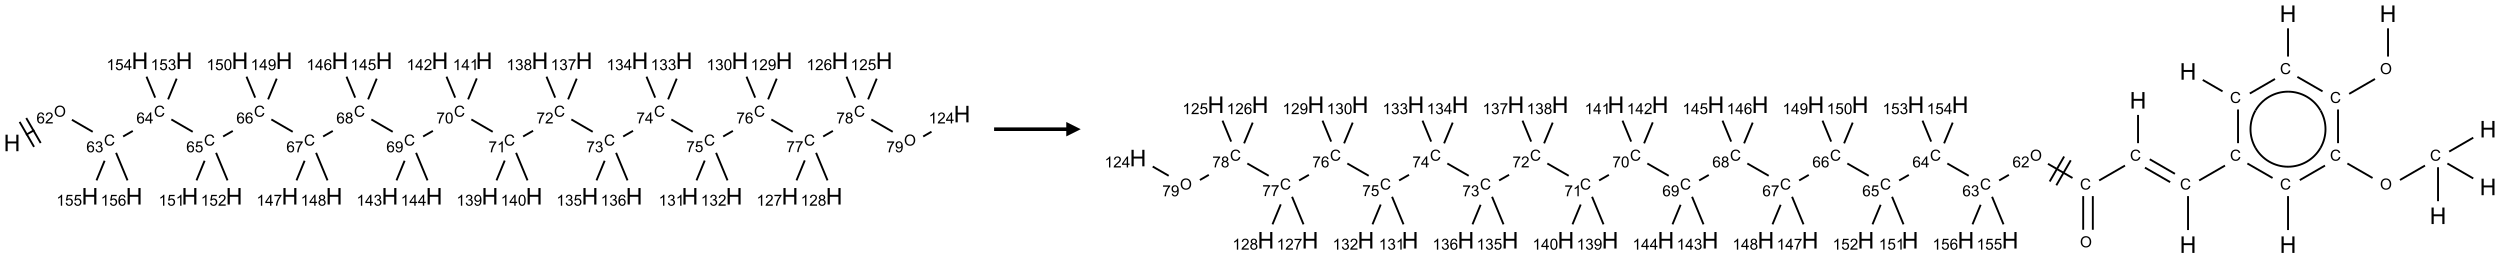 <?xml version="1.0" encoding="UTF-8"?>
<svg xmlns="http://www.w3.org/2000/svg" xmlns:xlink="http://www.w3.org/1999/xlink" width="1732" height="179" viewBox="0 0 1732 179">
<defs>
<g>
<g id="glyph-0-0">
<path d="M 2 0 L 2 -10 L 10 -10 L 10 0 Z M 2.25 -0.25 L 9.75 -0.25 L 9.75 -9.75 L 2.25 -9.75 Z M 2.25 -0.25 "/>
</g>
<g id="glyph-0-1">
<path d="M 1.281 0 L 1.281 -11.453 L 2.797 -11.453 L 2.797 -6.75 L 8.75 -6.75 L 8.75 -11.453 L 10.266 -11.453 L 10.266 0 L 8.75 0 L 8.75 -5.398 L 2.797 -5.398 L 2.797 0 Z M 1.281 0 "/>
</g>
<g id="glyph-1-0">
<path d="M 1.332 0 L 1.332 -6.668 L 6.668 -6.668 L 6.668 0 Z M 1.5 -0.168 L 6.5 -0.168 L 6.5 -6.5 L 1.5 -6.5 Z M 1.5 -0.168 "/>
</g>
<g id="glyph-1-1">
<path d="M 0.516 -3.719 C 0.516 -4.984 0.855 -5.977 1.535 -6.695 C 2.215 -7.414 3.094 -7.77 4.172 -7.77 C 4.875 -7.77 5.512 -7.602 6.078 -7.266 C 6.645 -6.93 7.074 -6.461 7.371 -5.855 C 7.668 -5.254 7.816 -4.57 7.816 -3.809 C 7.816 -3.035 7.66 -2.34 7.348 -1.73 C 7.035 -1.117 6.594 -0.656 6.02 -0.34 C 5.449 -0.027 4.828 0.129 4.168 0.129 C 3.449 0.129 2.805 -0.043 2.238 -0.391 C 1.672 -0.738 1.246 -1.211 0.953 -1.812 C 0.66 -2.414 0.516 -3.047 0.516 -3.719 Z M 1.559 -3.703 C 1.559 -2.781 1.805 -2.059 2.301 -1.527 C 2.793 -1 3.414 -0.734 4.16 -0.734 C 4.922 -0.734 5.547 -1 6.039 -1.535 C 6.531 -2.07 6.777 -2.828 6.777 -3.812 C 6.777 -4.434 6.672 -4.977 6.461 -5.441 C 6.25 -5.902 5.945 -6.262 5.539 -6.52 C 5.133 -6.773 4.68 -6.902 4.176 -6.902 C 3.461 -6.902 2.848 -6.656 2.332 -6.164 C 1.816 -5.672 1.559 -4.852 1.559 -3.703 Z M 1.559 -3.703 "/>
</g>
<g id="glyph-1-2">
<path d="M 5.309 -5.766 L 4.375 -5.691 C 4.293 -6.059 4.172 -6.328 4.02 -6.496 C 3.766 -6.762 3.453 -6.895 3.082 -6.895 C 2.785 -6.895 2.523 -6.812 2.297 -6.645 C 2 -6.43 1.77 -6.117 1.598 -5.703 C 1.43 -5.289 1.34 -4.703 1.332 -3.938 C 1.559 -4.281 1.836 -4.535 2.16 -4.703 C 2.488 -4.871 2.828 -4.953 3.188 -4.953 C 3.812 -4.953 4.344 -4.723 4.785 -4.262 C 5.223 -3.801 5.441 -3.207 5.441 -2.48 C 5.441 -2 5.34 -1.555 5.133 -1.145 C 4.926 -0.73 4.641 -0.418 4.281 -0.199 C 3.922 0.02 3.512 0.129 3.051 0.129 C 2.27 0.129 1.633 -0.156 1.141 -0.73 C 0.648 -1.305 0.402 -2.254 0.402 -3.574 C 0.402 -5.051 0.672 -6.121 1.219 -6.793 C 1.695 -7.375 2.336 -7.668 3.141 -7.668 C 3.742 -7.668 4.234 -7.5 4.617 -7.16 C 5 -6.824 5.23 -6.359 5.309 -5.766 Z M 1.48 -2.473 C 1.48 -2.152 1.547 -1.844 1.684 -1.547 C 1.82 -1.25 2.016 -1.027 2.262 -0.871 C 2.508 -0.719 2.766 -0.641 3.035 -0.641 C 3.434 -0.641 3.773 -0.801 4.059 -1.121 C 4.344 -1.441 4.484 -1.875 4.484 -2.422 C 4.484 -2.949 4.344 -3.367 4.062 -3.668 C 3.781 -3.973 3.426 -4.125 3 -4.125 C 2.578 -4.125 2.219 -3.973 1.922 -3.668 C 1.625 -3.363 1.48 -2.969 1.48 -2.473 Z M 1.48 -2.473 "/>
</g>
<g id="glyph-1-3">
<path d="M 5.371 -0.902 L 5.371 0 L 0.324 0 C 0.316 -0.227 0.352 -0.441 0.434 -0.652 C 0.562 -0.996 0.766 -1.332 1.051 -1.668 C 1.332 -2 1.742 -2.387 2.277 -2.824 C 3.105 -3.504 3.668 -4.043 3.957 -4.441 C 4.25 -4.84 4.395 -5.215 4.395 -5.566 C 4.395 -5.938 4.262 -6.254 3.996 -6.508 C 3.73 -6.762 3.387 -6.891 2.957 -6.891 C 2.508 -6.891 2.145 -6.754 1.875 -6.484 C 1.605 -6.215 1.469 -5.84 1.465 -5.359 L 0.5 -5.457 C 0.566 -6.176 0.812 -6.727 1.246 -7.102 C 1.676 -7.477 2.254 -7.668 2.98 -7.668 C 3.711 -7.668 4.293 -7.465 4.719 -7.059 C 5.145 -6.652 5.359 -6.148 5.359 -5.547 C 5.359 -5.242 5.297 -4.941 5.172 -4.645 C 5.047 -4.352 4.84 -4.039 4.551 -3.715 C 4.262 -3.387 3.777 -2.938 3.105 -2.371 C 2.543 -1.898 2.18 -1.578 2.02 -1.41 C 1.859 -1.242 1.73 -1.07 1.625 -0.902 Z M 5.371 -0.902 "/>
</g>
<g id="glyph-1-4">
<path d="M 6.27 -2.676 L 7.281 -2.422 C 7.07 -1.594 6.688 -0.961 6.137 -0.523 C 5.586 -0.086 4.914 0.129 4.121 0.129 C 3.297 0.129 2.629 -0.039 2.113 -0.371 C 1.598 -0.707 1.203 -1.191 0.934 -1.828 C 0.664 -2.465 0.531 -3.145 0.531 -3.875 C 0.531 -4.672 0.684 -5.363 0.988 -5.957 C 1.293 -6.547 1.723 -6.996 2.285 -7.305 C 2.844 -7.613 3.461 -7.766 4.137 -7.766 C 4.898 -7.766 5.543 -7.57 6.062 -7.184 C 6.582 -6.793 6.945 -6.246 7.152 -5.543 L 6.156 -5.309 C 5.98 -5.863 5.723 -6.266 5.387 -6.52 C 5.051 -6.773 4.625 -6.902 4.113 -6.902 C 3.527 -6.902 3.039 -6.762 2.645 -6.48 C 2.25 -6.199 1.973 -5.82 1.812 -5.348 C 1.652 -4.871 1.574 -4.383 1.574 -3.879 C 1.574 -3.23 1.668 -2.664 1.855 -2.18 C 2.047 -1.695 2.34 -1.332 2.738 -1.094 C 3.137 -0.855 3.57 -0.734 4.035 -0.734 C 4.602 -0.734 5.082 -0.898 5.473 -1.223 C 5.867 -1.551 6.133 -2.035 6.27 -2.676 Z M 6.27 -2.676 "/>
</g>
<g id="glyph-1-5">
<path d="M 0.449 -2.016 L 1.387 -2.141 C 1.492 -1.609 1.676 -1.227 1.934 -0.992 C 2.191 -0.758 2.508 -0.641 2.879 -0.641 C 3.32 -0.641 3.695 -0.793 3.996 -1.098 C 4.301 -1.402 4.453 -1.781 4.453 -2.234 C 4.453 -2.664 4.312 -3.02 4.031 -3.301 C 3.75 -3.578 3.391 -3.719 2.957 -3.719 C 2.781 -3.719 2.562 -3.684 2.297 -3.613 L 2.402 -4.438 C 2.465 -4.43 2.516 -4.426 2.551 -4.426 C 2.949 -4.426 3.312 -4.531 3.629 -4.738 C 3.949 -4.949 4.109 -5.27 4.109 -5.703 C 4.109 -6.047 3.992 -6.332 3.762 -6.559 C 3.527 -6.785 3.227 -6.895 2.859 -6.895 C 2.496 -6.895 2.191 -6.781 1.949 -6.551 C 1.707 -6.324 1.547 -5.98 1.48 -5.52 L 0.543 -5.688 C 0.656 -6.316 0.918 -6.805 1.324 -7.148 C 1.73 -7.492 2.234 -7.668 2.84 -7.668 C 3.254 -7.668 3.641 -7.578 3.988 -7.398 C 4.34 -7.219 4.609 -6.977 4.793 -6.668 C 4.98 -6.359 5.074 -6.031 5.074 -5.684 C 5.074 -5.352 4.984 -5.051 4.809 -4.781 C 4.629 -4.512 4.367 -4.297 4.02 -4.137 C 4.473 -4.031 4.824 -3.816 5.074 -3.488 C 5.324 -3.16 5.449 -2.75 5.449 -2.254 C 5.449 -1.59 5.203 -1.023 4.719 -0.559 C 4.234 -0.098 3.617 0.137 2.875 0.137 C 2.203 0.137 1.648 -0.062 1.207 -0.465 C 0.762 -0.863 0.512 -1.379 0.449 -2.016 Z M 0.449 -2.016 "/>
</g>
<g id="glyph-1-6">
<path d="M 3.449 0 L 3.449 -1.828 L 0.137 -1.828 L 0.137 -2.688 L 3.621 -7.637 L 4.387 -7.637 L 4.387 -2.688 L 5.418 -2.688 L 5.418 -1.828 L 4.387 -1.828 L 4.387 0 Z M 3.449 -2.688 L 3.449 -6.129 L 1.059 -2.688 Z M 3.449 -2.688 "/>
</g>
<g id="glyph-1-7">
<path d="M 0.441 -2 L 1.426 -2.082 C 1.5 -1.605 1.668 -1.242 1.934 -1.004 C 2.199 -0.762 2.52 -0.641 2.895 -0.641 C 3.348 -0.641 3.73 -0.812 4.043 -1.152 C 4.355 -1.492 4.512 -1.941 4.512 -2.504 C 4.512 -3.039 4.359 -3.461 4.059 -3.77 C 3.758 -4.078 3.367 -4.234 2.879 -4.234 C 2.578 -4.234 2.305 -4.164 2.062 -4.027 C 1.82 -3.891 1.629 -3.715 1.488 -3.496 L 0.609 -3.609 L 1.348 -7.531 L 5.145 -7.531 L 5.145 -6.637 L 2.098 -6.637 L 1.688 -4.582 C 2.145 -4.902 2.625 -5.062 3.129 -5.062 C 3.797 -5.062 4.359 -4.832 4.816 -4.371 C 5.277 -3.91 5.504 -3.312 5.504 -2.59 C 5.504 -1.898 5.305 -1.301 4.902 -0.797 C 4.41 -0.18 3.742 0.129 2.895 0.129 C 2.199 0.129 1.633 -0.062 1.195 -0.453 C 0.758 -0.844 0.504 -1.359 0.441 -2 Z M 0.441 -2 "/>
</g>
<g id="glyph-1-8">
<path d="M 0.504 -6.637 L 0.504 -7.535 L 5.449 -7.535 L 5.449 -6.809 C 4.961 -6.289 4.48 -5.602 4.004 -4.746 C 3.527 -3.887 3.156 -3.004 2.895 -2.098 C 2.707 -1.461 2.59 -0.762 2.535 0 L 1.574 0 C 1.582 -0.602 1.703 -1.328 1.926 -2.176 C 2.152 -3.027 2.477 -3.848 2.898 -4.637 C 3.32 -5.426 3.77 -6.094 4.246 -6.637 Z M 0.504 -6.637 "/>
</g>
<g id="glyph-1-9">
<path d="M 1.887 -4.141 C 1.496 -4.281 1.207 -4.484 1.02 -4.75 C 0.832 -5.016 0.738 -5.328 0.738 -5.699 C 0.738 -6.254 0.938 -6.719 1.34 -7.098 C 1.738 -7.477 2.27 -7.668 2.934 -7.668 C 3.598 -7.668 4.137 -7.473 4.543 -7.086 C 4.949 -6.699 5.152 -6.227 5.152 -5.672 C 5.152 -5.316 5.059 -5.008 4.871 -4.746 C 4.688 -4.484 4.406 -4.281 4.027 -4.141 C 4.496 -3.988 4.852 -3.742 5.098 -3.402 C 5.34 -3.062 5.465 -2.656 5.465 -2.184 C 5.465 -1.531 5.234 -0.98 4.77 -0.535 C 4.309 -0.09 3.703 0.129 2.949 0.129 C 2.195 0.129 1.586 -0.094 1.125 -0.539 C 0.664 -0.984 0.434 -1.543 0.434 -2.207 C 0.434 -2.703 0.559 -3.121 0.809 -3.457 C 1.062 -3.793 1.422 -4.02 1.887 -4.141 Z M 1.699 -5.73 C 1.699 -5.367 1.812 -5.074 2.047 -4.844 C 2.281 -4.613 2.582 -4.5 2.953 -4.5 C 3.312 -4.5 3.609 -4.613 3.84 -4.84 C 4.07 -5.066 4.188 -5.348 4.188 -5.676 C 4.188 -6.02 4.07 -6.309 3.832 -6.543 C 3.594 -6.777 3.297 -6.895 2.941 -6.895 C 2.586 -6.895 2.289 -6.781 2.051 -6.551 C 1.816 -6.324 1.699 -6.047 1.699 -5.73 Z M 1.395 -2.203 C 1.395 -1.938 1.461 -1.676 1.586 -1.426 C 1.711 -1.176 1.902 -0.984 2.152 -0.848 C 2.402 -0.711 2.672 -0.641 2.957 -0.641 C 3.406 -0.641 3.777 -0.785 4.066 -1.074 C 4.359 -1.363 4.504 -1.727 4.504 -2.172 C 4.504 -2.625 4.355 -2.996 4.055 -3.293 C 3.754 -3.586 3.379 -3.734 2.926 -3.734 C 2.484 -3.734 2.121 -3.59 1.832 -3.297 C 1.543 -3.004 1.395 -2.641 1.395 -2.203 Z M 1.395 -2.203 "/>
</g>
<g id="glyph-1-10">
<path d="M 0.582 -1.766 L 1.484 -1.848 C 1.562 -1.426 1.707 -1.117 1.922 -0.926 C 2.137 -0.734 2.414 -0.641 2.75 -0.641 C 3.039 -0.641 3.289 -0.707 3.508 -0.84 C 3.727 -0.973 3.902 -1.148 4.043 -1.367 C 4.18 -1.586 4.297 -1.887 4.391 -2.262 C 4.484 -2.637 4.531 -3.016 4.531 -3.406 C 4.531 -3.449 4.531 -3.512 4.527 -3.594 C 4.34 -3.297 4.082 -3.055 3.758 -2.867 C 3.434 -2.68 3.082 -2.59 2.703 -2.59 C 2.07 -2.59 1.535 -2.816 1.098 -3.277 C 0.66 -3.734 0.441 -4.34 0.441 -5.09 C 0.441 -5.863 0.672 -6.484 1.129 -6.957 C 1.586 -7.43 2.156 -7.668 2.844 -7.668 C 3.34 -7.668 3.793 -7.531 4.207 -7.266 C 4.617 -7 4.93 -6.617 5.145 -6.121 C 5.355 -5.629 5.465 -4.91 5.465 -3.973 C 5.465 -2.996 5.359 -2.223 5.145 -1.645 C 4.934 -1.066 4.617 -0.625 4.199 -0.324 C 3.781 -0.02 3.293 0.129 2.73 0.129 C 2.133 0.129 1.645 -0.035 1.266 -0.367 C 0.887 -0.699 0.66 -1.164 0.582 -1.766 Z M 4.422 -5.137 C 4.422 -5.676 4.277 -6.102 3.992 -6.418 C 3.707 -6.734 3.359 -6.891 2.957 -6.891 C 2.543 -6.891 2.18 -6.719 1.871 -6.379 C 1.562 -6.039 1.406 -5.598 1.406 -5.059 C 1.406 -4.57 1.555 -4.176 1.848 -3.871 C 2.141 -3.566 2.5 -3.418 2.934 -3.418 C 3.367 -3.418 3.723 -3.57 4.004 -3.871 C 4.281 -4.176 4.422 -4.598 4.422 -5.137 Z M 4.422 -5.137 "/>
</g>
<g id="glyph-1-11">
<path d="M 0.441 -3.766 C 0.441 -4.668 0.535 -5.395 0.723 -5.945 C 0.906 -6.496 1.184 -6.922 1.551 -7.219 C 1.918 -7.516 2.375 -7.668 2.934 -7.668 C 3.344 -7.668 3.703 -7.586 4.012 -7.418 C 4.32 -7.254 4.574 -7.016 4.777 -6.707 C 4.977 -6.395 5.137 -6.016 5.25 -5.57 C 5.363 -5.125 5.422 -4.523 5.422 -3.766 C 5.422 -2.871 5.328 -2.148 5.145 -1.598 C 4.961 -1.047 4.688 -0.621 4.32 -0.32 C 3.953 -0.02 3.492 0.129 2.934 0.129 C 2.195 0.129 1.617 -0.133 1.199 -0.66 C 0.695 -1.297 0.441 -2.332 0.441 -3.766 Z M 1.406 -3.766 C 1.406 -2.512 1.555 -1.68 1.848 -1.262 C 2.141 -0.848 2.5 -0.641 2.934 -0.641 C 3.363 -0.641 3.727 -0.848 4.02 -1.266 C 4.312 -1.684 4.457 -2.516 4.457 -3.766 C 4.457 -5.023 4.312 -5.859 4.02 -6.27 C 3.727 -6.684 3.359 -6.891 2.922 -6.891 C 2.492 -6.891 2.148 -6.707 1.891 -6.344 C 1.566 -5.879 1.406 -5.02 1.406 -3.766 Z M 1.406 -3.766 "/>
</g>
<g id="glyph-1-12">
<path d="M 3.973 0 L 3.035 0 L 3.035 -5.973 C 2.809 -5.758 2.516 -5.543 2.148 -5.328 C 1.781 -5.113 1.453 -4.953 1.16 -4.844 L 1.16 -5.75 C 1.684 -5.996 2.145 -6.297 2.535 -6.645 C 2.93 -6.996 3.207 -7.336 3.371 -7.668 L 3.973 -7.668 Z M 3.973 0 "/>
</g>
</g>
</defs>
<path fill="none" stroke-width="0.033" stroke-linecap="butt" stroke-linejoin="miter" stroke="rgb(0%, 0%, 0%)" stroke-opacity="1" stroke-miterlimit="10" d="M 0.242 1.284 L 0.387 1.201 " transform="matrix(40, 0, 0, 40, 8.307, 42.08)"/>
<path fill="none" stroke-width="0.033" stroke-linecap="butt" stroke-linejoin="miter" stroke="rgb(0%, 0%, 0%)" stroke-opacity="1" stroke-miterlimit="10" d="M 0.497 1.425 L 0.247 0.992 " transform="matrix(40, 0, 0, 40, 8.307, 42.08)"/>
<path fill="none" stroke-width="0.033" stroke-linecap="butt" stroke-linejoin="miter" stroke="rgb(0%, 0%, 0%)" stroke-opacity="1" stroke-miterlimit="10" d="M 0.382 1.492 L 0.132 1.059 " transform="matrix(40, 0, 0, 40, 8.307, 42.08)"/>
<path fill="none" stroke-width="0.033" stroke-linecap="butt" stroke-linejoin="miter" stroke="rgb(0%, 0%, 0%)" stroke-opacity="1" stroke-miterlimit="10" d="M 1.038 1.023 L 1.398 1.231 " transform="matrix(40, 0, 0, 40, 8.307, 42.08)"/>
<path fill="none" stroke-width="0.033" stroke-linecap="butt" stroke-linejoin="miter" stroke="rgb(0%, 0%, 0%)" stroke-opacity="1" stroke-miterlimit="10" d="M 1.925 1.312 L 2.092 1.216 " transform="matrix(40, 0, 0, 40, 8.307, 42.08)"/>
<path fill="none" stroke-width="0.033" stroke-linecap="butt" stroke-linejoin="miter" stroke="rgb(0%, 0%, 0%)" stroke-opacity="1" stroke-miterlimit="10" d="M 2.76 1.017 L 3.13 1.231 " transform="matrix(40, 0, 0, 40, 8.307, 42.08)"/>
<path fill="none" stroke-width="0.033" stroke-linecap="butt" stroke-linejoin="miter" stroke="rgb(0%, 0%, 0%)" stroke-opacity="1" stroke-miterlimit="10" d="M 3.657 1.312 L 3.824 1.216 " transform="matrix(40, 0, 0, 40, 8.307, 42.08)"/>
<path fill="none" stroke-width="0.033" stroke-linecap="butt" stroke-linejoin="miter" stroke="rgb(0%, 0%, 0%)" stroke-opacity="1" stroke-miterlimit="10" d="M 4.492 1.017 L 4.862 1.231 " transform="matrix(40, 0, 0, 40, 8.307, 42.08)"/>
<path fill="none" stroke-width="0.033" stroke-linecap="butt" stroke-linejoin="miter" stroke="rgb(0%, 0%, 0%)" stroke-opacity="1" stroke-miterlimit="10" d="M 5.389 1.312 L 5.556 1.216 " transform="matrix(40, 0, 0, 40, 8.307, 42.08)"/>
<path fill="none" stroke-width="0.033" stroke-linecap="butt" stroke-linejoin="miter" stroke="rgb(0%, 0%, 0%)" stroke-opacity="1" stroke-miterlimit="10" d="M 6.224 1.017 L 6.594 1.231 " transform="matrix(40, 0, 0, 40, 8.307, 42.08)"/>
<path fill="none" stroke-width="0.033" stroke-linecap="butt" stroke-linejoin="miter" stroke="rgb(0%, 0%, 0%)" stroke-opacity="1" stroke-miterlimit="10" d="M 7.121 1.312 L 7.29 1.215 " transform="matrix(40, 0, 0, 40, 8.307, 42.08)"/>
<path fill="none" stroke-width="0.033" stroke-linecap="butt" stroke-linejoin="miter" stroke="rgb(0%, 0%, 0%)" stroke-opacity="1" stroke-miterlimit="10" d="M 7.956 1.017 L 8.326 1.231 " transform="matrix(40, 0, 0, 40, 8.307, 42.08)"/>
<path fill="none" stroke-width="0.033" stroke-linecap="butt" stroke-linejoin="miter" stroke="rgb(0%, 0%, 0%)" stroke-opacity="1" stroke-miterlimit="10" d="M 8.853 1.312 L 9.025 1.213 " transform="matrix(40, 0, 0, 40, 8.307, 42.08)"/>
<path fill="none" stroke-width="0.033" stroke-linecap="butt" stroke-linejoin="miter" stroke="rgb(0%, 0%, 0%)" stroke-opacity="1" stroke-miterlimit="10" d="M 9.688 1.017 L 10.058 1.231 " transform="matrix(40, 0, 0, 40, 8.307, 42.08)"/>
<path fill="none" stroke-width="0.033" stroke-linecap="butt" stroke-linejoin="miter" stroke="rgb(0%, 0%, 0%)" stroke-opacity="1" stroke-miterlimit="10" d="M 10.586 1.312 L 10.756 1.214 " transform="matrix(40, 0, 0, 40, 8.307, 42.08)"/>
<path fill="none" stroke-width="0.033" stroke-linecap="butt" stroke-linejoin="miter" stroke="rgb(0%, 0%, 0%)" stroke-opacity="1" stroke-miterlimit="10" d="M 11.42 1.017 L 11.79 1.231 " transform="matrix(40, 0, 0, 40, 8.307, 42.08)"/>
<path fill="none" stroke-width="0.033" stroke-linecap="butt" stroke-linejoin="miter" stroke="rgb(0%, 0%, 0%)" stroke-opacity="1" stroke-miterlimit="10" d="M 12.318 1.312 L 12.486 1.215 " transform="matrix(40, 0, 0, 40, 8.307, 42.08)"/>
<path fill="none" stroke-width="0.033" stroke-linecap="butt" stroke-linejoin="miter" stroke="rgb(0%, 0%, 0%)" stroke-opacity="1" stroke-miterlimit="10" d="M 13.152 1.017 L 13.522 1.231 " transform="matrix(40, 0, 0, 40, 8.307, 42.08)"/>
<path fill="none" stroke-width="0.033" stroke-linecap="butt" stroke-linejoin="miter" stroke="rgb(0%, 0%, 0%)" stroke-opacity="1" stroke-miterlimit="10" d="M 14.05 1.312 L 14.218 1.215 " transform="matrix(40, 0, 0, 40, 8.307, 42.08)"/>
<path fill="none" stroke-width="0.033" stroke-linecap="butt" stroke-linejoin="miter" stroke="rgb(0%, 0%, 0%)" stroke-opacity="1" stroke-miterlimit="10" d="M 14.884 1.017 L 15.254 1.231 " transform="matrix(40, 0, 0, 40, 8.307, 42.08)"/>
<path fill="none" stroke-width="0.033" stroke-linecap="butt" stroke-linejoin="miter" stroke="rgb(0%, 0%, 0%)" stroke-opacity="1" stroke-miterlimit="10" d="M 15.782 1.312 L 15.926 1.229 " transform="matrix(40, 0, 0, 40, 8.307, 42.08)"/>
<path fill="none" stroke-width="0.033" stroke-linecap="butt" stroke-linejoin="miter" stroke="rgb(0%, 0%, 0%)" stroke-opacity="1" stroke-miterlimit="10" d="M 14.828 0.669 L 14.977 0.31 " transform="matrix(40, 0, 0, 40, 8.307, 42.08)"/>
<path fill="none" stroke-width="0.033" stroke-linecap="butt" stroke-linejoin="miter" stroke="rgb(0%, 0%, 0%)" stroke-opacity="1" stroke-miterlimit="10" d="M 14.604 0.639 L 14.454 0.276 " transform="matrix(40, 0, 0, 40, 8.307, 42.08)"/>
<path fill="none" stroke-width="0.033" stroke-linecap="butt" stroke-linejoin="miter" stroke="rgb(0%, 0%, 0%)" stroke-opacity="1" stroke-miterlimit="10" d="M 13.731 1.726 L 13.588 2.072 " transform="matrix(40, 0, 0, 40, 8.307, 42.08)"/>
<path fill="none" stroke-width="0.033" stroke-linecap="butt" stroke-linejoin="miter" stroke="rgb(0%, 0%, 0%)" stroke-opacity="1" stroke-miterlimit="10" d="M 13.927 1.595 L 14.125 2.072 " transform="matrix(40, 0, 0, 40, 8.307, 42.08)"/>
<path fill="none" stroke-width="0.033" stroke-linecap="butt" stroke-linejoin="miter" stroke="rgb(0%, 0%, 0%)" stroke-opacity="1" stroke-miterlimit="10" d="M 13.096 0.669 L 13.245 0.31 " transform="matrix(40, 0, 0, 40, 8.307, 42.08)"/>
<path fill="none" stroke-width="0.033" stroke-linecap="butt" stroke-linejoin="miter" stroke="rgb(0%, 0%, 0%)" stroke-opacity="1" stroke-miterlimit="10" d="M 12.872 0.639 L 12.722 0.276 " transform="matrix(40, 0, 0, 40, 8.307, 42.08)"/>
<path fill="none" stroke-width="0.033" stroke-linecap="butt" stroke-linejoin="miter" stroke="rgb(0%, 0%, 0%)" stroke-opacity="1" stroke-miterlimit="10" d="M 11.998 1.729 L 11.856 2.072 " transform="matrix(40, 0, 0, 40, 8.307, 42.08)"/>
<path fill="none" stroke-width="0.033" stroke-linecap="butt" stroke-linejoin="miter" stroke="rgb(0%, 0%, 0%)" stroke-opacity="1" stroke-miterlimit="10" d="M 12.195 1.595 L 12.393 2.072 " transform="matrix(40, 0, 0, 40, 8.307, 42.08)"/>
<path fill="none" stroke-width="0.033" stroke-linecap="butt" stroke-linejoin="miter" stroke="rgb(0%, 0%, 0%)" stroke-opacity="1" stroke-miterlimit="10" d="M 11.364 0.669 L 11.513 0.31 " transform="matrix(40, 0, 0, 40, 8.307, 42.08)"/>
<path fill="none" stroke-width="0.033" stroke-linecap="butt" stroke-linejoin="miter" stroke="rgb(0%, 0%, 0%)" stroke-opacity="1" stroke-miterlimit="10" d="M 11.14 0.639 L 10.99 0.276 " transform="matrix(40, 0, 0, 40, 8.307, 42.08)"/>
<path fill="none" stroke-width="0.033" stroke-linecap="butt" stroke-linejoin="miter" stroke="rgb(0%, 0%, 0%)" stroke-opacity="1" stroke-miterlimit="10" d="M 10.265 1.732 L 10.124 2.072 " transform="matrix(40, 0, 0, 40, 8.307, 42.08)"/>
<path fill="none" stroke-width="0.033" stroke-linecap="butt" stroke-linejoin="miter" stroke="rgb(0%, 0%, 0%)" stroke-opacity="1" stroke-miterlimit="10" d="M 10.463 1.595 L 10.661 2.072 " transform="matrix(40, 0, 0, 40, 8.307, 42.08)"/>
<path fill="none" stroke-width="0.033" stroke-linecap="butt" stroke-linejoin="miter" stroke="rgb(0%, 0%, 0%)" stroke-opacity="1" stroke-miterlimit="10" d="M 9.632 0.669 L 9.781 0.31 " transform="matrix(40, 0, 0, 40, 8.307, 42.08)"/>
<path fill="none" stroke-width="0.033" stroke-linecap="butt" stroke-linejoin="miter" stroke="rgb(0%, 0%, 0%)" stroke-opacity="1" stroke-miterlimit="10" d="M 9.408 0.639 L 9.258 0.276 " transform="matrix(40, 0, 0, 40, 8.307, 42.08)"/>
<path fill="none" stroke-width="0.033" stroke-linecap="butt" stroke-linejoin="miter" stroke="rgb(0%, 0%, 0%)" stroke-opacity="1" stroke-miterlimit="10" d="M 8.534 1.729 L 8.392 2.072 " transform="matrix(40, 0, 0, 40, 8.307, 42.08)"/>
<path fill="none" stroke-width="0.033" stroke-linecap="butt" stroke-linejoin="miter" stroke="rgb(0%, 0%, 0%)" stroke-opacity="1" stroke-miterlimit="10" d="M 8.731 1.595 L 8.929 2.072 " transform="matrix(40, 0, 0, 40, 8.307, 42.08)"/>
<path fill="none" stroke-width="0.033" stroke-linecap="butt" stroke-linejoin="miter" stroke="rgb(0%, 0%, 0%)" stroke-opacity="1" stroke-miterlimit="10" d="M 7.9 0.669 L 8.05 0.306 " transform="matrix(40, 0, 0, 40, 8.307, 42.08)"/>
<path fill="none" stroke-width="0.033" stroke-linecap="butt" stroke-linejoin="miter" stroke="rgb(0%, 0%, 0%)" stroke-opacity="1" stroke-miterlimit="10" d="M 7.676 0.639 L 7.526 0.276 " transform="matrix(40, 0, 0, 40, 8.307, 42.08)"/>
<path fill="none" stroke-width="0.033" stroke-linecap="butt" stroke-linejoin="miter" stroke="rgb(0%, 0%, 0%)" stroke-opacity="1" stroke-miterlimit="10" d="M 6.8 1.732 L 6.66 2.072 " transform="matrix(40, 0, 0, 40, 8.307, 42.08)"/>
<path fill="none" stroke-width="0.033" stroke-linecap="butt" stroke-linejoin="miter" stroke="rgb(0%, 0%, 0%)" stroke-opacity="1" stroke-miterlimit="10" d="M 6.999 1.595 L 7.197 2.072 " transform="matrix(40, 0, 0, 40, 8.307, 42.08)"/>
<path fill="none" stroke-width="0.033" stroke-linecap="butt" stroke-linejoin="miter" stroke="rgb(0%, 0%, 0%)" stroke-opacity="1" stroke-miterlimit="10" d="M 6.168 0.669 L 6.317 0.31 " transform="matrix(40, 0, 0, 40, 8.307, 42.08)"/>
<path fill="none" stroke-width="0.033" stroke-linecap="butt" stroke-linejoin="miter" stroke="rgb(0%, 0%, 0%)" stroke-opacity="1" stroke-miterlimit="10" d="M 5.944 0.639 L 5.794 0.276 " transform="matrix(40, 0, 0, 40, 8.307, 42.08)"/>
<path fill="none" stroke-width="0.033" stroke-linecap="butt" stroke-linejoin="miter" stroke="rgb(0%, 0%, 0%)" stroke-opacity="1" stroke-miterlimit="10" d="M 5.068 1.732 L 4.928 2.072 " transform="matrix(40, 0, 0, 40, 8.307, 42.08)"/>
<path fill="none" stroke-width="0.033" stroke-linecap="butt" stroke-linejoin="miter" stroke="rgb(0%, 0%, 0%)" stroke-opacity="1" stroke-miterlimit="10" d="M 5.267 1.595 L 5.465 2.072 " transform="matrix(40, 0, 0, 40, 8.307, 42.08)"/>
<path fill="none" stroke-width="0.033" stroke-linecap="butt" stroke-linejoin="miter" stroke="rgb(0%, 0%, 0%)" stroke-opacity="1" stroke-miterlimit="10" d="M 4.436 0.669 L 4.585 0.31 " transform="matrix(40, 0, 0, 40, 8.307, 42.08)"/>
<path fill="none" stroke-width="0.033" stroke-linecap="butt" stroke-linejoin="miter" stroke="rgb(0%, 0%, 0%)" stroke-opacity="1" stroke-miterlimit="10" d="M 4.212 0.639 L 4.062 0.276 " transform="matrix(40, 0, 0, 40, 8.307, 42.08)"/>
<path fill="none" stroke-width="0.033" stroke-linecap="butt" stroke-linejoin="miter" stroke="rgb(0%, 0%, 0%)" stroke-opacity="1" stroke-miterlimit="10" d="M 3.336 1.732 L 3.196 2.072 " transform="matrix(40, 0, 0, 40, 8.307, 42.08)"/>
<path fill="none" stroke-width="0.033" stroke-linecap="butt" stroke-linejoin="miter" stroke="rgb(0%, 0%, 0%)" stroke-opacity="1" stroke-miterlimit="10" d="M 3.535 1.595 L 3.733 2.072 " transform="matrix(40, 0, 0, 40, 8.307, 42.08)"/>
<path fill="none" stroke-width="0.033" stroke-linecap="butt" stroke-linejoin="miter" stroke="rgb(0%, 0%, 0%)" stroke-opacity="1" stroke-miterlimit="10" d="M 2.704 0.669 L 2.852 0.31 " transform="matrix(40, 0, 0, 40, 8.307, 42.08)"/>
<path fill="none" stroke-width="0.033" stroke-linecap="butt" stroke-linejoin="miter" stroke="rgb(0%, 0%, 0%)" stroke-opacity="1" stroke-miterlimit="10" d="M 2.48 0.639 L 2.33 0.276 " transform="matrix(40, 0, 0, 40, 8.307, 42.08)"/>
<path fill="none" stroke-width="0.033" stroke-linecap="butt" stroke-linejoin="miter" stroke="rgb(0%, 0%, 0%)" stroke-opacity="1" stroke-miterlimit="10" d="M 1.604 1.732 L 1.464 2.072 " transform="matrix(40, 0, 0, 40, 8.307, 42.08)"/>
<path fill="none" stroke-width="0.033" stroke-linecap="butt" stroke-linejoin="miter" stroke="rgb(0%, 0%, 0%)" stroke-opacity="1" stroke-miterlimit="10" d="M 1.803 1.595 L 2.001 2.072 " transform="matrix(40, 0, 0, 40, 8.307, 42.08)"/>
<g fill="rgb(0%, 0%, 0%)" fill-opacity="1">
<use xlink:href="#glyph-0-1" x="2.535" y="104.762"/>
</g>
<g fill="rgb(0%, 0%, 0%)" fill-opacity="1">
<use xlink:href="#glyph-1-1" x="37.371" y="80.883"/>
</g>
<g fill="rgb(0%, 0%, 0%)" fill-opacity="1">
<use xlink:href="#glyph-1-2" x="25.25" y="85.516"/>
<use xlink:href="#glyph-1-3" x="31.182" y="85.516"/>
</g>
<g fill="rgb(0%, 0%, 0%)" fill-opacity="1">
<use xlink:href="#glyph-1-4" x="71.996" y="100.879"/>
</g>
<g fill="rgb(0%, 0%, 0%)" fill-opacity="1">
<use xlink:href="#glyph-1-2" x="59.812" y="105.516"/>
<use xlink:href="#glyph-1-5" x="65.745" y="105.516"/>
</g>
<g fill="rgb(0%, 0%, 0%)" fill-opacity="1">
<use xlink:href="#glyph-1-4" x="106.637" y="80.879"/>
</g>
<g fill="rgb(0%, 0%, 0%)" fill-opacity="1">
<use xlink:href="#glyph-1-2" x="94.484" y="85.516"/>
<use xlink:href="#glyph-1-6" x="100.417" y="85.516"/>
</g>
<g fill="rgb(0%, 0%, 0%)" fill-opacity="1">
<use xlink:href="#glyph-1-4" x="141.277" y="100.879"/>
</g>
<g fill="rgb(0%, 0%, 0%)" fill-opacity="1">
<use xlink:href="#glyph-1-2" x="129.039" y="105.516"/>
<use xlink:href="#glyph-1-7" x="134.971" y="105.516"/>
</g>
<g fill="rgb(0%, 0%, 0%)" fill-opacity="1">
<use xlink:href="#glyph-1-4" x="175.918" y="80.879"/>
</g>
<g fill="rgb(0%, 0%, 0%)" fill-opacity="1">
<use xlink:href="#glyph-1-2" x="163.742" y="85.516"/>
<use xlink:href="#glyph-1-2" x="169.674" y="85.516"/>
</g>
<g fill="rgb(0%, 0%, 0%)" fill-opacity="1">
<use xlink:href="#glyph-1-4" x="210.559" y="100.879"/>
</g>
<g fill="rgb(0%, 0%, 0%)" fill-opacity="1">
<use xlink:href="#glyph-1-2" x="198.375" y="105.516"/>
<use xlink:href="#glyph-1-8" x="204.307" y="105.516"/>
</g>
<g fill="rgb(0%, 0%, 0%)" fill-opacity="1">
<use xlink:href="#glyph-1-4" x="245.199" y="80.879"/>
</g>
<g fill="rgb(0%, 0%, 0%)" fill-opacity="1">
<use xlink:href="#glyph-1-2" x="233" y="85.516"/>
<use xlink:href="#glyph-1-9" x="238.932" y="85.516"/>
</g>
<g fill="rgb(0%, 0%, 0%)" fill-opacity="1">
<use xlink:href="#glyph-1-4" x="279.844" y="100.879"/>
</g>
<g fill="rgb(0%, 0%, 0%)" fill-opacity="1">
<use xlink:href="#glyph-1-2" x="267.645" y="105.516"/>
<use xlink:href="#glyph-1-10" x="273.577" y="105.516"/>
</g>
<g fill="rgb(0%, 0%, 0%)" fill-opacity="1">
<use xlink:href="#glyph-1-4" x="314.484" y="80.879"/>
</g>
<g fill="rgb(0%, 0%, 0%)" fill-opacity="1">
<use xlink:href="#glyph-1-8" x="302.324" y="85.516"/>
<use xlink:href="#glyph-1-11" x="308.257" y="85.516"/>
</g>
<g fill="rgb(0%, 0%, 0%)" fill-opacity="1">
<use xlink:href="#glyph-1-4" x="349.125" y="100.879"/>
</g>
<g fill="rgb(0%, 0%, 0%)" fill-opacity="1">
<use xlink:href="#glyph-1-8" x="338.414" y="105.516"/>
<use xlink:href="#glyph-1-12" x="344.346" y="105.516"/>
</g>
<g fill="rgb(0%, 0%, 0%)" fill-opacity="1">
<use xlink:href="#glyph-1-4" x="383.766" y="80.879"/>
</g>
<g fill="rgb(0%, 0%, 0%)" fill-opacity="1">
<use xlink:href="#glyph-1-8" x="371.66" y="85.516"/>
<use xlink:href="#glyph-1-3" x="377.592" y="85.516"/>
</g>
<g fill="rgb(0%, 0%, 0%)" fill-opacity="1">
<use xlink:href="#glyph-1-4" x="418.406" y="100.879"/>
</g>
<g fill="rgb(0%, 0%, 0%)" fill-opacity="1">
<use xlink:href="#glyph-1-8" x="406.223" y="105.516"/>
<use xlink:href="#glyph-1-5" x="412.155" y="105.516"/>
</g>
<g fill="rgb(0%, 0%, 0%)" fill-opacity="1">
<use xlink:href="#glyph-1-4" x="453.047" y="80.879"/>
</g>
<g fill="rgb(0%, 0%, 0%)" fill-opacity="1">
<use xlink:href="#glyph-1-8" x="440.895" y="85.484"/>
<use xlink:href="#glyph-1-6" x="446.827" y="85.484"/>
</g>
<g fill="rgb(0%, 0%, 0%)" fill-opacity="1">
<use xlink:href="#glyph-1-4" x="487.688" y="100.879"/>
</g>
<g fill="rgb(0%, 0%, 0%)" fill-opacity="1">
<use xlink:href="#glyph-1-8" x="475.445" y="105.387"/>
<use xlink:href="#glyph-1-7" x="481.378" y="105.387"/>
</g>
<g fill="rgb(0%, 0%, 0%)" fill-opacity="1">
<use xlink:href="#glyph-1-4" x="522.328" y="80.879"/>
</g>
<g fill="rgb(0%, 0%, 0%)" fill-opacity="1">
<use xlink:href="#glyph-1-8" x="510.148" y="85.516"/>
<use xlink:href="#glyph-1-2" x="516.081" y="85.516"/>
</g>
<g fill="rgb(0%, 0%, 0%)" fill-opacity="1">
<use xlink:href="#glyph-1-4" x="556.969" y="100.879"/>
</g>
<g fill="rgb(0%, 0%, 0%)" fill-opacity="1">
<use xlink:href="#glyph-1-8" x="544.785" y="105.387"/>
<use xlink:href="#glyph-1-8" x="550.717" y="105.387"/>
</g>
<g fill="rgb(0%, 0%, 0%)" fill-opacity="1">
<use xlink:href="#glyph-1-4" x="591.609" y="80.879"/>
</g>
<g fill="rgb(0%, 0%, 0%)" fill-opacity="1">
<use xlink:href="#glyph-1-8" x="579.41" y="85.516"/>
<use xlink:href="#glyph-1-9" x="585.342" y="85.516"/>
</g>
<g fill="rgb(0%, 0%, 0%)" fill-opacity="1">
<use xlink:href="#glyph-1-1" x="626.27" y="100.883"/>
</g>
<g fill="rgb(0%, 0%, 0%)" fill-opacity="1">
<use xlink:href="#glyph-1-8" x="614.051" y="105.516"/>
<use xlink:href="#glyph-1-10" x="619.983" y="105.516"/>
</g>
<g fill="rgb(0%, 0%, 0%)" fill-opacity="1">
<use xlink:href="#glyph-0-1" x="660.715" y="84.762"/>
</g>
<g fill="rgb(0%, 0%, 0%)" fill-opacity="1">
<use xlink:href="#glyph-1-12" x="643.379" y="85.555"/>
<use xlink:href="#glyph-1-3" x="649.311" y="85.555"/>
<use xlink:href="#glyph-1-6" x="655.243" y="85.555"/>
</g>
<g fill="rgb(0%, 0%, 0%)" fill-opacity="1">
<use xlink:href="#glyph-0-1" x="606.738" y="47.809"/>
</g>
<g fill="rgb(0%, 0%, 0%)" fill-opacity="1">
<use xlink:href="#glyph-1-12" x="589.312" y="48.602"/>
<use xlink:href="#glyph-1-3" x="595.245" y="48.602"/>
<use xlink:href="#glyph-1-7" x="601.177" y="48.602"/>
</g>
<g fill="rgb(0%, 0%, 0%)" fill-opacity="1">
<use xlink:href="#glyph-0-1" x="576.125" y="47.809"/>
</g>
<g fill="rgb(0%, 0%, 0%)" fill-opacity="1">
<use xlink:href="#glyph-1-12" x="558.762" y="48.602"/>
<use xlink:href="#glyph-1-3" x="564.694" y="48.602"/>
<use xlink:href="#glyph-1-2" x="570.626" y="48.602"/>
</g>
<g fill="rgb(0%, 0%, 0%)" fill-opacity="1">
<use xlink:href="#glyph-0-1" x="541.484" y="141.719"/>
</g>
<g fill="rgb(0%, 0%, 0%)" fill-opacity="1">
<use xlink:href="#glyph-1-12" x="524.117" y="142.512"/>
<use xlink:href="#glyph-1-3" x="530.049" y="142.512"/>
<use xlink:href="#glyph-1-8" x="535.982" y="142.512"/>
</g>
<g fill="rgb(0%, 0%, 0%)" fill-opacity="1">
<use xlink:href="#glyph-0-1" x="572.098" y="141.719"/>
</g>
<g fill="rgb(0%, 0%, 0%)" fill-opacity="1">
<use xlink:href="#glyph-1-12" x="554.715" y="142.512"/>
<use xlink:href="#glyph-1-3" x="560.647" y="142.512"/>
<use xlink:href="#glyph-1-9" x="566.579" y="142.512"/>
</g>
<g fill="rgb(0%, 0%, 0%)" fill-opacity="1">
<use xlink:href="#glyph-0-1" x="537.457" y="47.809"/>
</g>
<g fill="rgb(0%, 0%, 0%)" fill-opacity="1">
<use xlink:href="#glyph-1-12" x="520.074" y="48.602"/>
<use xlink:href="#glyph-1-3" x="526.007" y="48.602"/>
<use xlink:href="#glyph-1-10" x="531.939" y="48.602"/>
</g>
<g fill="rgb(0%, 0%, 0%)" fill-opacity="1">
<use xlink:href="#glyph-0-1" x="506.844" y="47.809"/>
</g>
<g fill="rgb(0%, 0%, 0%)" fill-opacity="1">
<use xlink:href="#glyph-1-12" x="489.5" y="48.602"/>
<use xlink:href="#glyph-1-5" x="495.432" y="48.602"/>
<use xlink:href="#glyph-1-11" x="501.365" y="48.602"/>
</g>
<g fill="rgb(0%, 0%, 0%)" fill-opacity="1">
<use xlink:href="#glyph-0-1" x="472.199" y="141.719"/>
</g>
<g fill="rgb(0%, 0%, 0%)" fill-opacity="1">
<use xlink:href="#glyph-1-12" x="456.309" y="142.512"/>
<use xlink:href="#glyph-1-5" x="462.241" y="142.512"/>
<use xlink:href="#glyph-1-12" x="468.173" y="142.512"/>
</g>
<g fill="rgb(0%, 0%, 0%)" fill-opacity="1">
<use xlink:href="#glyph-0-1" x="502.816" y="141.719"/>
</g>
<g fill="rgb(0%, 0%, 0%)" fill-opacity="1">
<use xlink:href="#glyph-1-12" x="485.527" y="142.512"/>
<use xlink:href="#glyph-1-5" x="491.46" y="142.512"/>
<use xlink:href="#glyph-1-3" x="497.392" y="142.512"/>
</g>
<g fill="rgb(0%, 0%, 0%)" fill-opacity="1">
<use xlink:href="#glyph-0-1" x="468.176" y="47.809"/>
</g>
<g fill="rgb(0%, 0%, 0%)" fill-opacity="1">
<use xlink:href="#glyph-1-12" x="450.809" y="48.602"/>
<use xlink:href="#glyph-1-5" x="456.741" y="48.602"/>
<use xlink:href="#glyph-1-5" x="462.673" y="48.602"/>
</g>
<g fill="rgb(0%, 0%, 0%)" fill-opacity="1">
<use xlink:href="#glyph-0-1" x="437.559" y="47.809"/>
</g>
<g fill="rgb(0%, 0%, 0%)" fill-opacity="1">
<use xlink:href="#glyph-1-12" x="420.223" y="48.602"/>
<use xlink:href="#glyph-1-5" x="426.155" y="48.602"/>
<use xlink:href="#glyph-1-6" x="432.087" y="48.602"/>
</g>
<g fill="rgb(0%, 0%, 0%)" fill-opacity="1">
<use xlink:href="#glyph-0-1" x="402.918" y="141.719"/>
</g>
<g fill="rgb(0%, 0%, 0%)" fill-opacity="1">
<use xlink:href="#glyph-1-12" x="385.496" y="142.512"/>
<use xlink:href="#glyph-1-5" x="391.428" y="142.512"/>
<use xlink:href="#glyph-1-7" x="397.361" y="142.512"/>
</g>
<g fill="rgb(0%, 0%, 0%)" fill-opacity="1">
<use xlink:href="#glyph-0-1" x="433.535" y="141.719"/>
</g>
<g fill="rgb(0%, 0%, 0%)" fill-opacity="1">
<use xlink:href="#glyph-1-12" x="416.172" y="142.512"/>
<use xlink:href="#glyph-1-5" x="422.104" y="142.512"/>
<use xlink:href="#glyph-1-2" x="428.036" y="142.512"/>
</g>
<g fill="rgb(0%, 0%, 0%)" fill-opacity="1">
<use xlink:href="#glyph-0-1" x="398.895" y="47.809"/>
</g>
<g fill="rgb(0%, 0%, 0%)" fill-opacity="1">
<use xlink:href="#glyph-1-12" x="381.527" y="48.602"/>
<use xlink:href="#glyph-1-5" x="387.46" y="48.602"/>
<use xlink:href="#glyph-1-8" x="393.392" y="48.602"/>
</g>
<g fill="rgb(0%, 0%, 0%)" fill-opacity="1">
<use xlink:href="#glyph-0-1" x="368.277" y="47.809"/>
</g>
<g fill="rgb(0%, 0%, 0%)" fill-opacity="1">
<use xlink:href="#glyph-1-12" x="350.895" y="48.602"/>
<use xlink:href="#glyph-1-5" x="356.827" y="48.602"/>
<use xlink:href="#glyph-1-9" x="362.759" y="48.602"/>
</g>
<g fill="rgb(0%, 0%, 0%)" fill-opacity="1">
<use xlink:href="#glyph-0-1" x="333.637" y="141.719"/>
</g>
<g fill="rgb(0%, 0%, 0%)" fill-opacity="1">
<use xlink:href="#glyph-1-12" x="316.254" y="142.512"/>
<use xlink:href="#glyph-1-5" x="322.186" y="142.512"/>
<use xlink:href="#glyph-1-10" x="328.118" y="142.512"/>
</g>
<g fill="rgb(0%, 0%, 0%)" fill-opacity="1">
<use xlink:href="#glyph-0-1" x="364.25" y="141.719"/>
</g>
<g fill="rgb(0%, 0%, 0%)" fill-opacity="1">
<use xlink:href="#glyph-1-12" x="346.91" y="142.512"/>
<use xlink:href="#glyph-1-6" x="352.842" y="142.512"/>
<use xlink:href="#glyph-1-11" x="358.775" y="142.512"/>
</g>
<g fill="rgb(0%, 0%, 0%)" fill-opacity="1">
<use xlink:href="#glyph-0-1" x="329.609" y="47.809"/>
</g>
<g fill="rgb(0%, 0%, 0%)" fill-opacity="1">
<use xlink:href="#glyph-1-12" x="313.719" y="48.602"/>
<use xlink:href="#glyph-1-6" x="319.651" y="48.602"/>
<use xlink:href="#glyph-1-12" x="325.583" y="48.602"/>
</g>
<g fill="rgb(0%, 0%, 0%)" fill-opacity="1">
<use xlink:href="#glyph-0-1" x="298.996" y="47.809"/>
</g>
<g fill="rgb(0%, 0%, 0%)" fill-opacity="1">
<use xlink:href="#glyph-1-12" x="281.707" y="48.602"/>
<use xlink:href="#glyph-1-6" x="287.639" y="48.602"/>
<use xlink:href="#glyph-1-3" x="293.572" y="48.602"/>
</g>
<g fill="rgb(0%, 0%, 0%)" fill-opacity="1">
<use xlink:href="#glyph-0-1" x="264.355" y="141.719"/>
</g>
<g fill="rgb(0%, 0%, 0%)" fill-opacity="1">
<use xlink:href="#glyph-1-12" x="246.988" y="142.512"/>
<use xlink:href="#glyph-1-6" x="252.921" y="142.512"/>
<use xlink:href="#glyph-1-5" x="258.853" y="142.512"/>
</g>
<g fill="rgb(0%, 0%, 0%)" fill-opacity="1">
<use xlink:href="#glyph-0-1" x="294.969" y="141.719"/>
</g>
<g fill="rgb(0%, 0%, 0%)" fill-opacity="1">
<use xlink:href="#glyph-1-12" x="277.633" y="142.512"/>
<use xlink:href="#glyph-1-6" x="283.565" y="142.512"/>
<use xlink:href="#glyph-1-6" x="289.497" y="142.512"/>
</g>
<g fill="rgb(0%, 0%, 0%)" fill-opacity="1">
<use xlink:href="#glyph-0-1" x="260.328" y="47.809"/>
</g>
<g fill="rgb(0%, 0%, 0%)" fill-opacity="1">
<use xlink:href="#glyph-1-12" x="242.902" y="48.602"/>
<use xlink:href="#glyph-1-6" x="248.835" y="48.602"/>
<use xlink:href="#glyph-1-7" x="254.767" y="48.602"/>
</g>
<g fill="rgb(0%, 0%, 0%)" fill-opacity="1">
<use xlink:href="#glyph-0-1" x="229.715" y="47.809"/>
</g>
<g fill="rgb(0%, 0%, 0%)" fill-opacity="1">
<use xlink:href="#glyph-1-12" x="212.352" y="48.602"/>
<use xlink:href="#glyph-1-6" x="218.284" y="48.602"/>
<use xlink:href="#glyph-1-2" x="224.216" y="48.602"/>
</g>
<g fill="rgb(0%, 0%, 0%)" fill-opacity="1">
<use xlink:href="#glyph-0-1" x="195.074" y="141.719"/>
</g>
<g fill="rgb(0%, 0%, 0%)" fill-opacity="1">
<use xlink:href="#glyph-1-12" x="177.707" y="142.512"/>
<use xlink:href="#glyph-1-6" x="183.639" y="142.512"/>
<use xlink:href="#glyph-1-8" x="189.572" y="142.512"/>
</g>
<g fill="rgb(0%, 0%, 0%)" fill-opacity="1">
<use xlink:href="#glyph-0-1" x="225.688" y="141.719"/>
</g>
<g fill="rgb(0%, 0%, 0%)" fill-opacity="1">
<use xlink:href="#glyph-1-12" x="208.305" y="142.512"/>
<use xlink:href="#glyph-1-6" x="214.237" y="142.512"/>
<use xlink:href="#glyph-1-9" x="220.169" y="142.512"/>
</g>
<g fill="rgb(0%, 0%, 0%)" fill-opacity="1">
<use xlink:href="#glyph-0-1" x="191.047" y="47.809"/>
</g>
<g fill="rgb(0%, 0%, 0%)" fill-opacity="1">
<use xlink:href="#glyph-1-12" x="173.664" y="48.602"/>
<use xlink:href="#glyph-1-6" x="179.596" y="48.602"/>
<use xlink:href="#glyph-1-10" x="185.529" y="48.602"/>
</g>
<g fill="rgb(0%, 0%, 0%)" fill-opacity="1">
<use xlink:href="#glyph-0-1" x="160.434" y="47.809"/>
</g>
<g fill="rgb(0%, 0%, 0%)" fill-opacity="1">
<use xlink:href="#glyph-1-12" x="143.09" y="48.602"/>
<use xlink:href="#glyph-1-7" x="149.022" y="48.602"/>
<use xlink:href="#glyph-1-11" x="154.954" y="48.602"/>
</g>
<g fill="rgb(0%, 0%, 0%)" fill-opacity="1">
<use xlink:href="#glyph-0-1" x="125.789" y="141.719"/>
</g>
<g fill="rgb(0%, 0%, 0%)" fill-opacity="1">
<use xlink:href="#glyph-1-12" x="109.898" y="142.512"/>
<use xlink:href="#glyph-1-7" x="115.831" y="142.512"/>
<use xlink:href="#glyph-1-12" x="121.763" y="142.512"/>
</g>
<g fill="rgb(0%, 0%, 0%)" fill-opacity="1">
<use xlink:href="#glyph-0-1" x="156.406" y="141.719"/>
</g>
<g fill="rgb(0%, 0%, 0%)" fill-opacity="1">
<use xlink:href="#glyph-1-12" x="139.117" y="142.512"/>
<use xlink:href="#glyph-1-7" x="145.049" y="142.512"/>
<use xlink:href="#glyph-1-3" x="150.982" y="142.512"/>
</g>
<g fill="rgb(0%, 0%, 0%)" fill-opacity="1">
<use xlink:href="#glyph-0-1" x="121.766" y="47.809"/>
</g>
<g fill="rgb(0%, 0%, 0%)" fill-opacity="1">
<use xlink:href="#glyph-1-12" x="104.398" y="48.602"/>
<use xlink:href="#glyph-1-7" x="110.331" y="48.602"/>
<use xlink:href="#glyph-1-5" x="116.263" y="48.602"/>
</g>
<g fill="rgb(0%, 0%, 0%)" fill-opacity="1">
<use xlink:href="#glyph-0-1" x="91.148" y="47.809"/>
</g>
<g fill="rgb(0%, 0%, 0%)" fill-opacity="1">
<use xlink:href="#glyph-1-12" x="73.812" y="48.602"/>
<use xlink:href="#glyph-1-7" x="79.745" y="48.602"/>
<use xlink:href="#glyph-1-6" x="85.677" y="48.602"/>
</g>
<g fill="rgb(0%, 0%, 0%)" fill-opacity="1">
<use xlink:href="#glyph-0-1" x="56.508" y="141.719"/>
</g>
<g fill="rgb(0%, 0%, 0%)" fill-opacity="1">
<use xlink:href="#glyph-1-12" x="39.086" y="142.512"/>
<use xlink:href="#glyph-1-7" x="45.018" y="142.512"/>
<use xlink:href="#glyph-1-7" x="50.951" y="142.512"/>
</g>
<g fill="rgb(0%, 0%, 0%)" fill-opacity="1">
<use xlink:href="#glyph-0-1" x="87.125" y="141.719"/>
</g>
<g fill="rgb(0%, 0%, 0%)" fill-opacity="1">
<use xlink:href="#glyph-1-12" x="69.762" y="142.512"/>
<use xlink:href="#glyph-1-7" x="75.694" y="142.512"/>
<use xlink:href="#glyph-1-2" x="81.626" y="142.512"/>
</g>
<path fill-rule="nonzero" fill="rgb(0%, 0%, 0%)" fill-opacity="1" d="M 688.711 90.75 L 738.711 90.75 L 738.711 94.5 L 748.711 89.5 L 738.711 84.5 L 738.711 88.25 L 688.711 88.25 "/>
<path fill="none" stroke-width="0.033" stroke-linecap="butt" stroke-linejoin="miter" stroke="rgb(0%, 0%, 0%)" stroke-opacity="1" stroke-miterlimit="10" d="M 21.651 0.253 L 21.651 0.742 " transform="matrix(40, 0, 0, 40, 788.389, 9.502)"/>
<path fill="none" stroke-width="0.033" stroke-linecap="butt" stroke-linejoin="miter" stroke="rgb(0%, 0%, 0%)" stroke-opacity="1" stroke-miterlimit="10" d="M 21.425 1.13 L 20.978 1.388 " transform="matrix(40, 0, 0, 40, 788.389, 9.502)"/>
<path fill="none" stroke-width="0.033" stroke-linecap="butt" stroke-linejoin="miter" stroke="rgb(0%, 0%, 0%)" stroke-opacity="1" stroke-miterlimit="10" d="M 20.517 1.345 L 20.081 1.094 " transform="matrix(40, 0, 0, 40, 788.389, 9.502)"/>
<path fill="none" stroke-width="0.033" stroke-linecap="butt" stroke-linejoin="miter" stroke="rgb(0%, 0%, 0%)" stroke-opacity="1" stroke-miterlimit="10" d="M 19.919 0.742 L 19.919 0.253 " transform="matrix(40, 0, 0, 40, 788.389, 9.502)"/>
<path fill="none" stroke-width="0.033" stroke-linecap="butt" stroke-linejoin="miter" stroke="rgb(0%, 0%, 0%)" stroke-opacity="1" stroke-miterlimit="10" d="M 19.693 1.13 L 19.257 1.382 " transform="matrix(40, 0, 0, 40, 788.389, 9.502)"/>
<path fill="none" stroke-width="0.033" stroke-linecap="butt" stroke-linejoin="miter" stroke="rgb(0%, 0%, 0%)" stroke-opacity="1" stroke-miterlimit="10" d="M 18.785 1.345 L 18.442 1.147 " transform="matrix(40, 0, 0, 40, 788.389, 9.502)"/>
<path fill="none" stroke-width="0.033" stroke-linecap="butt" stroke-linejoin="miter" stroke="rgb(0%, 0%, 0%)" stroke-opacity="1" stroke-miterlimit="10" d="M 19.053 1.659 L 19.053 2.242 " transform="matrix(40, 0, 0, 40, 788.389, 9.502)"/>
<path fill="none" stroke-width="0.033" stroke-linecap="butt" stroke-linejoin="miter" stroke="rgb(0%, 0%, 0%)" stroke-opacity="1" stroke-miterlimit="10" d="M 18.827 2.63 L 18.38 2.888 " transform="matrix(40, 0, 0, 40, 788.389, 9.502)"/>
<path fill="none" stroke-width="0.033" stroke-linecap="butt" stroke-linejoin="miter" stroke="rgb(0%, 0%, 0%)" stroke-opacity="1" stroke-miterlimit="10" d="M 18.187 3.159 L 18.187 3.747 " transform="matrix(40, 0, 0, 40, 788.389, 9.502)"/>
<path fill="none" stroke-width="0.033" stroke-linecap="butt" stroke-linejoin="miter" stroke="rgb(0%, 0%, 0%)" stroke-opacity="1" stroke-miterlimit="10" d="M 17.96 2.773 L 17.524 2.521 " transform="matrix(40, 0, 0, 40, 788.389, 9.502)"/>
<path fill="none" stroke-width="0.033" stroke-linecap="butt" stroke-linejoin="miter" stroke="rgb(0%, 0%, 0%)" stroke-opacity="1" stroke-miterlimit="10" d="M 17.877 2.917 L 17.441 2.666 " transform="matrix(40, 0, 0, 40, 788.389, 9.502)"/>
<path fill="none" stroke-width="0.033" stroke-linecap="butt" stroke-linejoin="miter" stroke="rgb(0%, 0%, 0%)" stroke-opacity="1" stroke-miterlimit="10" d="M 17.321 2.242 L 17.321 1.753 " transform="matrix(40, 0, 0, 40, 788.389, 9.502)"/>
<path fill="none" stroke-width="0.033" stroke-linecap="butt" stroke-linejoin="miter" stroke="rgb(0%, 0%, 0%)" stroke-opacity="1" stroke-miterlimit="10" d="M 17.095 2.63 L 16.648 2.888 " transform="matrix(40, 0, 0, 40, 788.389, 9.502)"/>
<path fill="none" stroke-width="0.033" stroke-linecap="butt" stroke-linejoin="miter" stroke="rgb(0%, 0%, 0%)" stroke-opacity="1" stroke-miterlimit="10" d="M 16.371 3.159 L 16.371 3.742 " transform="matrix(40, 0, 0, 40, 788.389, 9.502)"/>
<path fill="none" stroke-width="0.033" stroke-linecap="butt" stroke-linejoin="miter" stroke="rgb(0%, 0%, 0%)" stroke-opacity="1" stroke-miterlimit="10" d="M 16.538 3.159 L 16.538 3.742 " transform="matrix(40, 0, 0, 40, 788.389, 9.502)"/>
<path fill="none" stroke-width="0.033" stroke-linecap="butt" stroke-linejoin="miter" stroke="rgb(0%, 0%, 0%)" stroke-opacity="1" stroke-miterlimit="10" d="M 16.186 2.845 L 15.761 2.6 " transform="matrix(40, 0, 0, 40, 788.389, 9.502)"/>
<path fill="none" stroke-width="0.033" stroke-linecap="butt" stroke-linejoin="miter" stroke="rgb(0%, 0%, 0%)" stroke-opacity="1" stroke-miterlimit="10" d="M 16.041 2.473 L 15.791 2.906 " transform="matrix(40, 0, 0, 40, 788.389, 9.502)"/>
<path fill="none" stroke-width="0.033" stroke-linecap="butt" stroke-linejoin="miter" stroke="rgb(0%, 0%, 0%)" stroke-opacity="1" stroke-miterlimit="10" d="M 16.156 2.539 L 15.906 2.972 " transform="matrix(40, 0, 0, 40, 788.389, 9.502)"/>
<path fill="none" stroke-width="0.033" stroke-linecap="butt" stroke-linejoin="miter" stroke="rgb(0%, 0%, 0%)" stroke-opacity="1" stroke-miterlimit="10" d="M 15.084 2.791 L 14.916 2.888 " transform="matrix(40, 0, 0, 40, 788.389, 9.502)"/>
<path fill="none" stroke-width="0.033" stroke-linecap="butt" stroke-linejoin="miter" stroke="rgb(0%, 0%, 0%)" stroke-opacity="1" stroke-miterlimit="10" d="M 14.388 2.807 L 14.018 2.594 " transform="matrix(40, 0, 0, 40, 788.389, 9.502)"/>
<path fill="none" stroke-width="0.033" stroke-linecap="butt" stroke-linejoin="miter" stroke="rgb(0%, 0%, 0%)" stroke-opacity="1" stroke-miterlimit="10" d="M 13.351 2.792 L 13.184 2.888 " transform="matrix(40, 0, 0, 40, 788.389, 9.502)"/>
<path fill="none" stroke-width="0.033" stroke-linecap="butt" stroke-linejoin="miter" stroke="rgb(0%, 0%, 0%)" stroke-opacity="1" stroke-miterlimit="10" d="M 12.656 2.807 L 12.286 2.594 " transform="matrix(40, 0, 0, 40, 788.389, 9.502)"/>
<path fill="none" stroke-width="0.033" stroke-linecap="butt" stroke-linejoin="miter" stroke="rgb(0%, 0%, 0%)" stroke-opacity="1" stroke-miterlimit="10" d="M 11.618 2.792 L 11.452 2.888 " transform="matrix(40, 0, 0, 40, 788.389, 9.502)"/>
<path fill="none" stroke-width="0.033" stroke-linecap="butt" stroke-linejoin="miter" stroke="rgb(0%, 0%, 0%)" stroke-opacity="1" stroke-miterlimit="10" d="M 10.924 2.807 L 10.554 2.594 " transform="matrix(40, 0, 0, 40, 788.389, 9.502)"/>
<path fill="none" stroke-width="0.033" stroke-linecap="butt" stroke-linejoin="miter" stroke="rgb(0%, 0%, 0%)" stroke-opacity="1" stroke-miterlimit="10" d="M 9.886 2.793 L 9.72 2.888 " transform="matrix(40, 0, 0, 40, 788.389, 9.502)"/>
<path fill="none" stroke-width="0.033" stroke-linecap="butt" stroke-linejoin="miter" stroke="rgb(0%, 0%, 0%)" stroke-opacity="1" stroke-miterlimit="10" d="M 9.192 2.807 L 8.822 2.594 " transform="matrix(40, 0, 0, 40, 788.389, 9.502)"/>
<path fill="none" stroke-width="0.033" stroke-linecap="butt" stroke-linejoin="miter" stroke="rgb(0%, 0%, 0%)" stroke-opacity="1" stroke-miterlimit="10" d="M 8.156 2.791 L 7.987 2.888 " transform="matrix(40, 0, 0, 40, 788.389, 9.502)"/>
<path fill="none" stroke-width="0.033" stroke-linecap="butt" stroke-linejoin="miter" stroke="rgb(0%, 0%, 0%)" stroke-opacity="1" stroke-miterlimit="10" d="M 7.46 2.807 L 7.09 2.594 " transform="matrix(40, 0, 0, 40, 788.389, 9.502)"/>
<path fill="none" stroke-width="0.033" stroke-linecap="butt" stroke-linejoin="miter" stroke="rgb(0%, 0%, 0%)" stroke-opacity="1" stroke-miterlimit="10" d="M 6.427 2.79 L 6.255 2.888 " transform="matrix(40, 0, 0, 40, 788.389, 9.502)"/>
<path fill="none" stroke-width="0.033" stroke-linecap="butt" stroke-linejoin="miter" stroke="rgb(0%, 0%, 0%)" stroke-opacity="1" stroke-miterlimit="10" d="M 5.728 2.807 L 5.358 2.594 " transform="matrix(40, 0, 0, 40, 788.389, 9.502)"/>
<path fill="none" stroke-width="0.033" stroke-linecap="butt" stroke-linejoin="miter" stroke="rgb(0%, 0%, 0%)" stroke-opacity="1" stroke-miterlimit="10" d="M 4.694 2.79 L 4.523 2.888 " transform="matrix(40, 0, 0, 40, 788.389, 9.502)"/>
<path fill="none" stroke-width="0.033" stroke-linecap="butt" stroke-linejoin="miter" stroke="rgb(0%, 0%, 0%)" stroke-opacity="1" stroke-miterlimit="10" d="M 3.996 2.807 L 3.626 2.594 " transform="matrix(40, 0, 0, 40, 788.389, 9.502)"/>
<path fill="none" stroke-width="0.033" stroke-linecap="butt" stroke-linejoin="miter" stroke="rgb(0%, 0%, 0%)" stroke-opacity="1" stroke-miterlimit="10" d="M 2.96 2.791 L 2.791 2.888 " transform="matrix(40, 0, 0, 40, 788.389, 9.502)"/>
<path fill="none" stroke-width="0.033" stroke-linecap="butt" stroke-linejoin="miter" stroke="rgb(0%, 0%, 0%)" stroke-opacity="1" stroke-miterlimit="10" d="M 2.264 2.807 L 1.894 2.594 " transform="matrix(40, 0, 0, 40, 788.389, 9.502)"/>
<path fill="none" stroke-width="0.033" stroke-linecap="butt" stroke-linejoin="miter" stroke="rgb(0%, 0%, 0%)" stroke-opacity="1" stroke-miterlimit="10" d="M 1.227 2.791 L 1.073 2.88 " transform="matrix(40, 0, 0, 40, 788.389, 9.502)"/>
<path fill="none" stroke-width="0.033" stroke-linecap="butt" stroke-linejoin="miter" stroke="rgb(0%, 0%, 0%)" stroke-opacity="1" stroke-miterlimit="10" d="M 0.532 2.807 L 0.255 2.647 " transform="matrix(40, 0, 0, 40, 788.389, 9.502)"/>
<path fill="none" stroke-width="0.033" stroke-linecap="butt" stroke-linejoin="miter" stroke="rgb(0%, 0%, 0%)" stroke-opacity="1" stroke-miterlimit="10" d="M 1.614 2.215 L 1.464 1.852 " transform="matrix(40, 0, 0, 40, 788.389, 9.502)"/>
<path fill="none" stroke-width="0.033" stroke-linecap="butt" stroke-linejoin="miter" stroke="rgb(0%, 0%, 0%)" stroke-opacity="1" stroke-miterlimit="10" d="M 1.838 2.245 L 1.987 1.886 " transform="matrix(40, 0, 0, 40, 788.389, 9.502)"/>
<path fill="none" stroke-width="0.033" stroke-linecap="butt" stroke-linejoin="miter" stroke="rgb(0%, 0%, 0%)" stroke-opacity="1" stroke-miterlimit="10" d="M 2.669 3.171 L 2.867 3.648 " transform="matrix(40, 0, 0, 40, 788.389, 9.502)"/>
<path fill="none" stroke-width="0.033" stroke-linecap="butt" stroke-linejoin="miter" stroke="rgb(0%, 0%, 0%)" stroke-opacity="1" stroke-miterlimit="10" d="M 2.473 3.302 L 2.33 3.648 " transform="matrix(40, 0, 0, 40, 788.389, 9.502)"/>
<path fill="none" stroke-width="0.033" stroke-linecap="butt" stroke-linejoin="miter" stroke="rgb(0%, 0%, 0%)" stroke-opacity="1" stroke-miterlimit="10" d="M 3.346 2.215 L 3.196 1.852 " transform="matrix(40, 0, 0, 40, 788.389, 9.502)"/>
<path fill="none" stroke-width="0.033" stroke-linecap="butt" stroke-linejoin="miter" stroke="rgb(0%, 0%, 0%)" stroke-opacity="1" stroke-miterlimit="10" d="M 3.57 2.245 L 3.719 1.886 " transform="matrix(40, 0, 0, 40, 788.389, 9.502)"/>
<path fill="none" stroke-width="0.033" stroke-linecap="butt" stroke-linejoin="miter" stroke="rgb(0%, 0%, 0%)" stroke-opacity="1" stroke-miterlimit="10" d="M 4.401 3.171 L 4.599 3.648 " transform="matrix(40, 0, 0, 40, 788.389, 9.502)"/>
<path fill="none" stroke-width="0.033" stroke-linecap="butt" stroke-linejoin="miter" stroke="rgb(0%, 0%, 0%)" stroke-opacity="1" stroke-miterlimit="10" d="M 4.204 3.305 L 4.062 3.648 " transform="matrix(40, 0, 0, 40, 788.389, 9.502)"/>
<path fill="none" stroke-width="0.033" stroke-linecap="butt" stroke-linejoin="miter" stroke="rgb(0%, 0%, 0%)" stroke-opacity="1" stroke-miterlimit="10" d="M 5.078 2.215 L 4.928 1.852 " transform="matrix(40, 0, 0, 40, 788.389, 9.502)"/>
<path fill="none" stroke-width="0.033" stroke-linecap="butt" stroke-linejoin="miter" stroke="rgb(0%, 0%, 0%)" stroke-opacity="1" stroke-miterlimit="10" d="M 5.302 2.245 L 5.451 1.886 " transform="matrix(40, 0, 0, 40, 788.389, 9.502)"/>
<path fill="none" stroke-width="0.033" stroke-linecap="butt" stroke-linejoin="miter" stroke="rgb(0%, 0%, 0%)" stroke-opacity="1" stroke-miterlimit="10" d="M 6.133 3.171 L 6.331 3.648 " transform="matrix(40, 0, 0, 40, 788.389, 9.502)"/>
<path fill="none" stroke-width="0.033" stroke-linecap="butt" stroke-linejoin="miter" stroke="rgb(0%, 0%, 0%)" stroke-opacity="1" stroke-miterlimit="10" d="M 5.934 3.309 L 5.794 3.648 " transform="matrix(40, 0, 0, 40, 788.389, 9.502)"/>
<path fill="none" stroke-width="0.033" stroke-linecap="butt" stroke-linejoin="miter" stroke="rgb(0%, 0%, 0%)" stroke-opacity="1" stroke-miterlimit="10" d="M 6.81 2.215 L 6.66 1.852 " transform="matrix(40, 0, 0, 40, 788.389, 9.502)"/>
<path fill="none" stroke-width="0.033" stroke-linecap="butt" stroke-linejoin="miter" stroke="rgb(0%, 0%, 0%)" stroke-opacity="1" stroke-miterlimit="10" d="M 7.034 2.245 L 7.183 1.886 " transform="matrix(40, 0, 0, 40, 788.389, 9.502)"/>
<path fill="none" stroke-width="0.033" stroke-linecap="butt" stroke-linejoin="miter" stroke="rgb(0%, 0%, 0%)" stroke-opacity="1" stroke-miterlimit="10" d="M 7.865 3.171 L 8.063 3.648 " transform="matrix(40, 0, 0, 40, 788.389, 9.502)"/>
<path fill="none" stroke-width="0.033" stroke-linecap="butt" stroke-linejoin="miter" stroke="rgb(0%, 0%, 0%)" stroke-opacity="1" stroke-miterlimit="10" d="M 7.668 3.305 L 7.526 3.648 " transform="matrix(40, 0, 0, 40, 788.389, 9.502)"/>
<path fill="none" stroke-width="0.033" stroke-linecap="butt" stroke-linejoin="miter" stroke="rgb(0%, 0%, 0%)" stroke-opacity="1" stroke-miterlimit="10" d="M 8.542 2.215 L 8.392 1.852 " transform="matrix(40, 0, 0, 40, 788.389, 9.502)"/>
<path fill="none" stroke-width="0.033" stroke-linecap="butt" stroke-linejoin="miter" stroke="rgb(0%, 0%, 0%)" stroke-opacity="1" stroke-miterlimit="10" d="M 8.766 2.245 L 8.916 1.882 " transform="matrix(40, 0, 0, 40, 788.389, 9.502)"/>
<path fill="none" stroke-width="0.033" stroke-linecap="butt" stroke-linejoin="miter" stroke="rgb(0%, 0%, 0%)" stroke-opacity="1" stroke-miterlimit="10" d="M 9.597 3.171 L 9.795 3.648 " transform="matrix(40, 0, 0, 40, 788.389, 9.502)"/>
<path fill="none" stroke-width="0.033" stroke-linecap="butt" stroke-linejoin="miter" stroke="rgb(0%, 0%, 0%)" stroke-opacity="1" stroke-miterlimit="10" d="M 9.398 3.309 L 9.258 3.648 " transform="matrix(40, 0, 0, 40, 788.389, 9.502)"/>
<path fill="none" stroke-width="0.033" stroke-linecap="butt" stroke-linejoin="miter" stroke="rgb(0%, 0%, 0%)" stroke-opacity="1" stroke-miterlimit="10" d="M 10.274 2.215 L 10.124 1.852 " transform="matrix(40, 0, 0, 40, 788.389, 9.502)"/>
<path fill="none" stroke-width="0.033" stroke-linecap="butt" stroke-linejoin="miter" stroke="rgb(0%, 0%, 0%)" stroke-opacity="1" stroke-miterlimit="10" d="M 10.498 2.245 L 10.647 1.886 " transform="matrix(40, 0, 0, 40, 788.389, 9.502)"/>
<path fill="none" stroke-width="0.033" stroke-linecap="butt" stroke-linejoin="miter" stroke="rgb(0%, 0%, 0%)" stroke-opacity="1" stroke-miterlimit="10" d="M 11.329 3.171 L 11.527 3.648 " transform="matrix(40, 0, 0, 40, 788.389, 9.502)"/>
<path fill="none" stroke-width="0.033" stroke-linecap="butt" stroke-linejoin="miter" stroke="rgb(0%, 0%, 0%)" stroke-opacity="1" stroke-miterlimit="10" d="M 11.131 3.309 L 10.99 3.648 " transform="matrix(40, 0, 0, 40, 788.389, 9.502)"/>
<path fill="none" stroke-width="0.033" stroke-linecap="butt" stroke-linejoin="miter" stroke="rgb(0%, 0%, 0%)" stroke-opacity="1" stroke-miterlimit="10" d="M 12.006 2.215 L 11.856 1.852 " transform="matrix(40, 0, 0, 40, 788.389, 9.502)"/>
<path fill="none" stroke-width="0.033" stroke-linecap="butt" stroke-linejoin="miter" stroke="rgb(0%, 0%, 0%)" stroke-opacity="1" stroke-miterlimit="10" d="M 12.23 2.245 L 12.379 1.886 " transform="matrix(40, 0, 0, 40, 788.389, 9.502)"/>
<path fill="none" stroke-width="0.033" stroke-linecap="butt" stroke-linejoin="miter" stroke="rgb(0%, 0%, 0%)" stroke-opacity="1" stroke-miterlimit="10" d="M 13.061 3.171 L 13.259 3.648 " transform="matrix(40, 0, 0, 40, 788.389, 9.502)"/>
<path fill="none" stroke-width="0.033" stroke-linecap="butt" stroke-linejoin="miter" stroke="rgb(0%, 0%, 0%)" stroke-opacity="1" stroke-miterlimit="10" d="M 12.863 3.309 L 12.722 3.648 " transform="matrix(40, 0, 0, 40, 788.389, 9.502)"/>
<path fill="none" stroke-width="0.033" stroke-linecap="butt" stroke-linejoin="miter" stroke="rgb(0%, 0%, 0%)" stroke-opacity="1" stroke-miterlimit="10" d="M 13.738 2.215 L 13.588 1.852 " transform="matrix(40, 0, 0, 40, 788.389, 9.502)"/>
<path fill="none" stroke-width="0.033" stroke-linecap="butt" stroke-linejoin="miter" stroke="rgb(0%, 0%, 0%)" stroke-opacity="1" stroke-miterlimit="10" d="M 13.962 2.245 L 14.111 1.886 " transform="matrix(40, 0, 0, 40, 788.389, 9.502)"/>
<path fill="none" stroke-width="0.033" stroke-linecap="butt" stroke-linejoin="miter" stroke="rgb(0%, 0%, 0%)" stroke-opacity="1" stroke-miterlimit="10" d="M 14.793 3.171 L 14.991 3.648 " transform="matrix(40, 0, 0, 40, 788.389, 9.502)"/>
<path fill="none" stroke-width="0.033" stroke-linecap="butt" stroke-linejoin="miter" stroke="rgb(0%, 0%, 0%)" stroke-opacity="1" stroke-miterlimit="10" d="M 14.595 3.309 L 14.454 3.648 " transform="matrix(40, 0, 0, 40, 788.389, 9.502)"/>
<path fill="none" stroke-width="0.033" stroke-linecap="butt" stroke-linejoin="miter" stroke="rgb(0%, 0%, 0%)" stroke-opacity="1" stroke-miterlimit="10" d="M 19.215 2.594 L 19.651 2.845 " transform="matrix(40, 0, 0, 40, 788.389, 9.502)"/>
<path fill="none" stroke-width="0.033" stroke-linecap="butt" stroke-linejoin="miter" stroke="rgb(0%, 0%, 0%)" stroke-opacity="1" stroke-miterlimit="10" d="M 19.919 3.159 L 19.919 3.747 " transform="matrix(40, 0, 0, 40, 788.389, 9.502)"/>
<path fill="none" stroke-width="0.033" stroke-linecap="butt" stroke-linejoin="miter" stroke="rgb(0%, 0%, 0%)" stroke-opacity="1" stroke-miterlimit="10" d="M 20.123 2.882 L 20.559 2.63 " transform="matrix(40, 0, 0, 40, 788.389, 9.502)"/>
<path fill="none" stroke-width="0.033" stroke-linecap="butt" stroke-linejoin="miter" stroke="rgb(0%, 0%, 0%)" stroke-opacity="1" stroke-miterlimit="10" d="M 20.785 2.242 L 20.785 1.659 " transform="matrix(40, 0, 0, 40, 788.389, 9.502)"/>
<path fill="none" stroke-width="0.033" stroke-linecap="butt" stroke-linejoin="miter" stroke="rgb(0%, 0%, 0%)" stroke-opacity="1" stroke-miterlimit="10" d="M 20.947 2.594 L 21.383 2.845 " transform="matrix(40, 0, 0, 40, 788.389, 9.502)"/>
<path fill="none" stroke-width="0.033" stroke-linecap="butt" stroke-linejoin="miter" stroke="rgb(0%, 0%, 0%)" stroke-opacity="1" stroke-miterlimit="10" d="M 21.858 2.88 L 22.291 2.63 " transform="matrix(40, 0, 0, 40, 788.389, 9.502)"/>
<path fill="none" stroke-width="0.033" stroke-linecap="butt" stroke-linejoin="miter" stroke="rgb(0%, 0%, 0%)" stroke-opacity="1" stroke-miterlimit="10" d="M 22.517 2.659 L 22.517 3.247 " transform="matrix(40, 0, 0, 40, 788.389, 9.502)"/>
<path fill="none" stroke-width="0.033" stroke-linecap="butt" stroke-linejoin="miter" stroke="rgb(0%, 0%, 0%)" stroke-opacity="1" stroke-miterlimit="10" d="M 22.71 2.388 L 23.127 2.147 " transform="matrix(40, 0, 0, 40, 788.389, 9.502)"/>
<path fill="none" stroke-width="0.033" stroke-linecap="butt" stroke-linejoin="miter" stroke="rgb(0%, 0%, 0%)" stroke-opacity="1" stroke-miterlimit="10" d="M 22.679 2.594 L 23.127 2.853 " transform="matrix(40, 0, 0, 40, 788.389, 9.502)"/>
<path fill="none" stroke-width="0.033" stroke-linecap="butt" stroke-linejoin="miter" stroke="rgb(0%, 0%, 0%)" stroke-opacity="1" stroke-miterlimit="10" d="M 19.919 1.35 C 20.151 1.35 20.365 1.474 20.481 1.675 " transform="matrix(40, 0, 0, 40, 788.389, 9.502)"/>
<path fill="none" stroke-width="0.033" stroke-linecap="butt" stroke-linejoin="miter" stroke="rgb(0%, 0%, 0%)" stroke-opacity="1" stroke-miterlimit="10" d="M 19.356 1.675 C 19.472 1.474 19.687 1.35 19.919 1.35 " transform="matrix(40, 0, 0, 40, 788.389, 9.502)"/>
<path fill="none" stroke-width="0.033" stroke-linecap="butt" stroke-linejoin="miter" stroke="rgb(0%, 0%, 0%)" stroke-opacity="1" stroke-miterlimit="10" d="M 19.356 2.325 C 19.24 2.124 19.24 1.876 19.356 1.675 " transform="matrix(40, 0, 0, 40, 788.389, 9.502)"/>
<path fill="none" stroke-width="0.033" stroke-linecap="butt" stroke-linejoin="miter" stroke="rgb(0%, 0%, 0%)" stroke-opacity="1" stroke-miterlimit="10" d="M 19.919 2.65 C 19.687 2.65 19.472 2.526 19.356 2.325 " transform="matrix(40, 0, 0, 40, 788.389, 9.502)"/>
<path fill="none" stroke-width="0.033" stroke-linecap="butt" stroke-linejoin="miter" stroke="rgb(0%, 0%, 0%)" stroke-opacity="1" stroke-miterlimit="10" d="M 20.481 2.325 C 20.365 2.526 20.151 2.65 19.919 2.65 " transform="matrix(40, 0, 0, 40, 788.389, 9.502)"/>
<path fill="none" stroke-width="0.033" stroke-linecap="butt" stroke-linejoin="miter" stroke="rgb(0%, 0%, 0%)" stroke-opacity="1" stroke-miterlimit="10" d="M 20.481 1.675 C 20.597 1.876 20.597 2.124 20.481 2.325 " transform="matrix(40, 0, 0, 40, 788.389, 9.502)"/>
<g fill="rgb(0%, 0%, 0%)" fill-opacity="1">
<use xlink:href="#glyph-0-1" x="1648.641" y="15.23"/>
</g>
<g fill="rgb(0%, 0%, 0%)" fill-opacity="1">
<use xlink:href="#glyph-1-1" x="1648.836" y="51.352"/>
</g>
<g fill="rgb(0%, 0%, 0%)" fill-opacity="1">
<use xlink:href="#glyph-1-4" x="1614.18" y="71.348"/>
</g>
<g fill="rgb(0%, 0%, 0%)" fill-opacity="1">
<use xlink:href="#glyph-1-4" x="1579.539" y="51.348"/>
</g>
<g fill="rgb(0%, 0%, 0%)" fill-opacity="1">
<use xlink:href="#glyph-0-1" x="1579.359" y="15.23"/>
</g>
<g fill="rgb(0%, 0%, 0%)" fill-opacity="1">
<use xlink:href="#glyph-1-4" x="1544.898" y="71.348"/>
</g>
<g fill="rgb(0%, 0%, 0%)" fill-opacity="1">
<use xlink:href="#glyph-0-1" x="1510.078" y="55.23"/>
</g>
<g fill="rgb(0%, 0%, 0%)" fill-opacity="1">
<use xlink:href="#glyph-1-4" x="1544.898" y="111.348"/>
</g>
<g fill="rgb(0%, 0%, 0%)" fill-opacity="1">
<use xlink:href="#glyph-1-4" x="1510.258" y="131.348"/>
</g>
<g fill="rgb(0%, 0%, 0%)" fill-opacity="1">
<use xlink:href="#glyph-0-1" x="1510.078" y="175.23"/>
</g>
<g fill="rgb(0%, 0%, 0%)" fill-opacity="1">
<use xlink:href="#glyph-1-4" x="1475.617" y="111.348"/>
</g>
<g fill="rgb(0%, 0%, 0%)" fill-opacity="1">
<use xlink:href="#glyph-0-1" x="1475.438" y="75.23"/>
</g>
<g fill="rgb(0%, 0%, 0%)" fill-opacity="1">
<use xlink:href="#glyph-1-4" x="1440.977" y="131.348"/>
</g>
<g fill="rgb(0%, 0%, 0%)" fill-opacity="1">
<use xlink:href="#glyph-1-1" x="1440.992" y="171.352"/>
</g>
<g fill="rgb(0%, 0%, 0%)" fill-opacity="1">
<use xlink:href="#glyph-1-1" x="1406.352" y="111.352"/>
</g>
<g fill="rgb(0%, 0%, 0%)" fill-opacity="1">
<use xlink:href="#glyph-1-2" x="1394.23" y="115.984"/>
<use xlink:href="#glyph-1-3" x="1400.163" y="115.984"/>
</g>
<g fill="rgb(0%, 0%, 0%)" fill-opacity="1">
<use xlink:href="#glyph-1-4" x="1371.691" y="131.348"/>
</g>
<g fill="rgb(0%, 0%, 0%)" fill-opacity="1">
<use xlink:href="#glyph-1-2" x="1359.508" y="135.984"/>
<use xlink:href="#glyph-1-5" x="1365.44" y="135.984"/>
</g>
<g fill="rgb(0%, 0%, 0%)" fill-opacity="1">
<use xlink:href="#glyph-1-4" x="1337.051" y="111.348"/>
</g>
<g fill="rgb(0%, 0%, 0%)" fill-opacity="1">
<use xlink:href="#glyph-1-2" x="1324.898" y="115.984"/>
<use xlink:href="#glyph-1-6" x="1330.831" y="115.984"/>
</g>
<g fill="rgb(0%, 0%, 0%)" fill-opacity="1">
<use xlink:href="#glyph-1-4" x="1302.41" y="131.348"/>
</g>
<g fill="rgb(0%, 0%, 0%)" fill-opacity="1">
<use xlink:href="#glyph-1-2" x="1290.172" y="135.984"/>
<use xlink:href="#glyph-1-7" x="1296.104" y="135.984"/>
</g>
<g fill="rgb(0%, 0%, 0%)" fill-opacity="1">
<use xlink:href="#glyph-1-4" x="1267.77" y="111.348"/>
</g>
<g fill="rgb(0%, 0%, 0%)" fill-opacity="1">
<use xlink:href="#glyph-1-2" x="1255.594" y="115.984"/>
<use xlink:href="#glyph-1-2" x="1261.526" y="115.984"/>
</g>
<g fill="rgb(0%, 0%, 0%)" fill-opacity="1">
<use xlink:href="#glyph-1-4" x="1233.129" y="131.348"/>
</g>
<g fill="rgb(0%, 0%, 0%)" fill-opacity="1">
<use xlink:href="#glyph-1-2" x="1220.945" y="135.984"/>
<use xlink:href="#glyph-1-8" x="1226.878" y="135.984"/>
</g>
<g fill="rgb(0%, 0%, 0%)" fill-opacity="1">
<use xlink:href="#glyph-1-4" x="1198.488" y="111.348"/>
</g>
<g fill="rgb(0%, 0%, 0%)" fill-opacity="1">
<use xlink:href="#glyph-1-2" x="1186.289" y="115.984"/>
<use xlink:href="#glyph-1-9" x="1192.221" y="115.984"/>
</g>
<g fill="rgb(0%, 0%, 0%)" fill-opacity="1">
<use xlink:href="#glyph-1-4" x="1163.848" y="131.348"/>
</g>
<g fill="rgb(0%, 0%, 0%)" fill-opacity="1">
<use xlink:href="#glyph-1-2" x="1151.648" y="135.984"/>
<use xlink:href="#glyph-1-10" x="1157.581" y="135.984"/>
</g>
<g fill="rgb(0%, 0%, 0%)" fill-opacity="1">
<use xlink:href="#glyph-1-4" x="1129.207" y="111.348"/>
</g>
<g fill="rgb(0%, 0%, 0%)" fill-opacity="1">
<use xlink:href="#glyph-1-8" x="1117.047" y="115.984"/>
<use xlink:href="#glyph-1-11" x="1122.979" y="115.984"/>
</g>
<g fill="rgb(0%, 0%, 0%)" fill-opacity="1">
<use xlink:href="#glyph-1-4" x="1094.566" y="131.348"/>
</g>
<g fill="rgb(0%, 0%, 0%)" fill-opacity="1">
<use xlink:href="#glyph-1-8" x="1083.855" y="135.984"/>
<use xlink:href="#glyph-1-12" x="1089.788" y="135.984"/>
</g>
<g fill="rgb(0%, 0%, 0%)" fill-opacity="1">
<use xlink:href="#glyph-1-4" x="1059.926" y="111.348"/>
</g>
<g fill="rgb(0%, 0%, 0%)" fill-opacity="1">
<use xlink:href="#glyph-1-8" x="1047.816" y="115.984"/>
<use xlink:href="#glyph-1-3" x="1053.749" y="115.984"/>
</g>
<g fill="rgb(0%, 0%, 0%)" fill-opacity="1">
<use xlink:href="#glyph-1-4" x="1025.281" y="131.348"/>
</g>
<g fill="rgb(0%, 0%, 0%)" fill-opacity="1">
<use xlink:href="#glyph-1-8" x="1013.098" y="135.984"/>
<use xlink:href="#glyph-1-5" x="1019.03" y="135.984"/>
</g>
<g fill="rgb(0%, 0%, 0%)" fill-opacity="1">
<use xlink:href="#glyph-1-4" x="990.641" y="111.348"/>
</g>
<g fill="rgb(0%, 0%, 0%)" fill-opacity="1">
<use xlink:href="#glyph-1-8" x="978.488" y="115.953"/>
<use xlink:href="#glyph-1-6" x="984.421" y="115.953"/>
</g>
<g fill="rgb(0%, 0%, 0%)" fill-opacity="1">
<use xlink:href="#glyph-1-4" x="956" y="131.348"/>
</g>
<g fill="rgb(0%, 0%, 0%)" fill-opacity="1">
<use xlink:href="#glyph-1-8" x="943.758" y="135.855"/>
<use xlink:href="#glyph-1-7" x="949.69" y="135.855"/>
</g>
<g fill="rgb(0%, 0%, 0%)" fill-opacity="1">
<use xlink:href="#glyph-1-4" x="921.359" y="111.348"/>
</g>
<g fill="rgb(0%, 0%, 0%)" fill-opacity="1">
<use xlink:href="#glyph-1-8" x="909.18" y="115.984"/>
<use xlink:href="#glyph-1-2" x="915.112" y="115.984"/>
</g>
<g fill="rgb(0%, 0%, 0%)" fill-opacity="1">
<use xlink:href="#glyph-1-4" x="886.719" y="131.348"/>
</g>
<g fill="rgb(0%, 0%, 0%)" fill-opacity="1">
<use xlink:href="#glyph-1-8" x="874.535" y="135.855"/>
<use xlink:href="#glyph-1-8" x="880.467" y="135.855"/>
</g>
<g fill="rgb(0%, 0%, 0%)" fill-opacity="1">
<use xlink:href="#glyph-1-4" x="852.078" y="111.348"/>
</g>
<g fill="rgb(0%, 0%, 0%)" fill-opacity="1">
<use xlink:href="#glyph-1-8" x="839.879" y="115.984"/>
<use xlink:href="#glyph-1-9" x="845.811" y="115.984"/>
</g>
<g fill="rgb(0%, 0%, 0%)" fill-opacity="1">
<use xlink:href="#glyph-1-1" x="817.453" y="131.352"/>
</g>
<g fill="rgb(0%, 0%, 0%)" fill-opacity="1">
<use xlink:href="#glyph-1-8" x="805.238" y="135.984"/>
<use xlink:href="#glyph-1-10" x="811.171" y="135.984"/>
</g>
<g fill="rgb(0%, 0%, 0%)" fill-opacity="1">
<use xlink:href="#glyph-0-1" x="782.617" y="115.23"/>
</g>
<g fill="rgb(0%, 0%, 0%)" fill-opacity="1">
<use xlink:href="#glyph-1-12" x="765.281" y="116.023"/>
<use xlink:href="#glyph-1-3" x="771.214" y="116.023"/>
<use xlink:href="#glyph-1-6" x="777.146" y="116.023"/>
</g>
<g fill="rgb(0%, 0%, 0%)" fill-opacity="1">
<use xlink:href="#glyph-0-1" x="836.59" y="78.273"/>
</g>
<g fill="rgb(0%, 0%, 0%)" fill-opacity="1">
<use xlink:href="#glyph-1-12" x="819.168" y="79.066"/>
<use xlink:href="#glyph-1-3" x="825.1" y="79.066"/>
<use xlink:href="#glyph-1-7" x="831.033" y="79.066"/>
</g>
<g fill="rgb(0%, 0%, 0%)" fill-opacity="1">
<use xlink:href="#glyph-0-1" x="867.207" y="78.273"/>
</g>
<g fill="rgb(0%, 0%, 0%)" fill-opacity="1">
<use xlink:href="#glyph-1-12" x="849.844" y="79.066"/>
<use xlink:href="#glyph-1-3" x="855.776" y="79.066"/>
<use xlink:href="#glyph-1-2" x="861.708" y="79.066"/>
</g>
<g fill="rgb(0%, 0%, 0%)" fill-opacity="1">
<use xlink:href="#glyph-0-1" x="901.848" y="172.184"/>
</g>
<g fill="rgb(0%, 0%, 0%)" fill-opacity="1">
<use xlink:href="#glyph-1-12" x="884.48" y="172.977"/>
<use xlink:href="#glyph-1-3" x="890.413" y="172.977"/>
<use xlink:href="#glyph-1-8" x="896.345" y="172.977"/>
</g>
<g fill="rgb(0%, 0%, 0%)" fill-opacity="1">
<use xlink:href="#glyph-0-1" x="871.23" y="172.184"/>
</g>
<g fill="rgb(0%, 0%, 0%)" fill-opacity="1">
<use xlink:href="#glyph-1-12" x="853.848" y="172.977"/>
<use xlink:href="#glyph-1-3" x="859.78" y="172.977"/>
<use xlink:href="#glyph-1-9" x="865.712" y="172.977"/>
</g>
<g fill="rgb(0%, 0%, 0%)" fill-opacity="1">
<use xlink:href="#glyph-0-1" x="905.871" y="78.273"/>
</g>
<g fill="rgb(0%, 0%, 0%)" fill-opacity="1">
<use xlink:href="#glyph-1-12" x="888.488" y="79.066"/>
<use xlink:href="#glyph-1-3" x="894.421" y="79.066"/>
<use xlink:href="#glyph-1-10" x="900.353" y="79.066"/>
</g>
<g fill="rgb(0%, 0%, 0%)" fill-opacity="1">
<use xlink:href="#glyph-0-1" x="936.488" y="78.273"/>
</g>
<g fill="rgb(0%, 0%, 0%)" fill-opacity="1">
<use xlink:href="#glyph-1-12" x="919.148" y="79.066"/>
<use xlink:href="#glyph-1-5" x="925.081" y="79.066"/>
<use xlink:href="#glyph-1-11" x="931.013" y="79.066"/>
</g>
<g fill="rgb(0%, 0%, 0%)" fill-opacity="1">
<use xlink:href="#glyph-0-1" x="971.129" y="172.184"/>
</g>
<g fill="rgb(0%, 0%, 0%)" fill-opacity="1">
<use xlink:href="#glyph-1-12" x="955.234" y="172.977"/>
<use xlink:href="#glyph-1-5" x="961.167" y="172.977"/>
<use xlink:href="#glyph-1-12" x="967.099" y="172.977"/>
</g>
<g fill="rgb(0%, 0%, 0%)" fill-opacity="1">
<use xlink:href="#glyph-0-1" x="940.516" y="172.184"/>
</g>
<g fill="rgb(0%, 0%, 0%)" fill-opacity="1">
<use xlink:href="#glyph-1-12" x="923.227" y="172.977"/>
<use xlink:href="#glyph-1-5" x="929.159" y="172.977"/>
<use xlink:href="#glyph-1-3" x="935.091" y="172.977"/>
</g>
<g fill="rgb(0%, 0%, 0%)" fill-opacity="1">
<use xlink:href="#glyph-0-1" x="975.156" y="78.273"/>
</g>
<g fill="rgb(0%, 0%, 0%)" fill-opacity="1">
<use xlink:href="#glyph-1-12" x="957.789" y="79.066"/>
<use xlink:href="#glyph-1-5" x="963.721" y="79.066"/>
<use xlink:href="#glyph-1-5" x="969.654" y="79.066"/>
</g>
<g fill="rgb(0%, 0%, 0%)" fill-opacity="1">
<use xlink:href="#glyph-0-1" x="1005.77" y="78.273"/>
</g>
<g fill="rgb(0%, 0%, 0%)" fill-opacity="1">
<use xlink:href="#glyph-1-12" x="988.434" y="79.066"/>
<use xlink:href="#glyph-1-5" x="994.366" y="79.066"/>
<use xlink:href="#glyph-1-6" x="1000.298" y="79.066"/>
</g>
<g fill="rgb(0%, 0%, 0%)" fill-opacity="1">
<use xlink:href="#glyph-0-1" x="1040.41" y="172.184"/>
</g>
<g fill="rgb(0%, 0%, 0%)" fill-opacity="1">
<use xlink:href="#glyph-1-12" x="1022.984" y="172.977"/>
<use xlink:href="#glyph-1-5" x="1028.917" y="172.977"/>
<use xlink:href="#glyph-1-7" x="1034.849" y="172.977"/>
</g>
<g fill="rgb(0%, 0%, 0%)" fill-opacity="1">
<use xlink:href="#glyph-0-1" x="1009.797" y="172.184"/>
</g>
<g fill="rgb(0%, 0%, 0%)" fill-opacity="1">
<use xlink:href="#glyph-1-12" x="992.434" y="172.977"/>
<use xlink:href="#glyph-1-5" x="998.366" y="172.977"/>
<use xlink:href="#glyph-1-2" x="1004.298" y="172.977"/>
</g>
<g fill="rgb(0%, 0%, 0%)" fill-opacity="1">
<use xlink:href="#glyph-0-1" x="1044.438" y="78.273"/>
</g>
<g fill="rgb(0%, 0%, 0%)" fill-opacity="1">
<use xlink:href="#glyph-1-12" x="1027.07" y="79.066"/>
<use xlink:href="#glyph-1-5" x="1033.003" y="79.066"/>
<use xlink:href="#glyph-1-8" x="1038.935" y="79.066"/>
</g>
<g fill="rgb(0%, 0%, 0%)" fill-opacity="1">
<use xlink:href="#glyph-0-1" x="1075.051" y="78.273"/>
</g>
<g fill="rgb(0%, 0%, 0%)" fill-opacity="1">
<use xlink:href="#glyph-1-12" x="1057.668" y="79.066"/>
<use xlink:href="#glyph-1-5" x="1063.6" y="79.066"/>
<use xlink:href="#glyph-1-9" x="1069.533" y="79.066"/>
</g>
<g fill="rgb(0%, 0%, 0%)" fill-opacity="1">
<use xlink:href="#glyph-0-1" x="1109.691" y="172.184"/>
</g>
<g fill="rgb(0%, 0%, 0%)" fill-opacity="1">
<use xlink:href="#glyph-1-12" x="1092.309" y="172.977"/>
<use xlink:href="#glyph-1-5" x="1098.241" y="172.977"/>
<use xlink:href="#glyph-1-10" x="1104.173" y="172.977"/>
</g>
<g fill="rgb(0%, 0%, 0%)" fill-opacity="1">
<use xlink:href="#glyph-0-1" x="1079.078" y="172.184"/>
</g>
<g fill="rgb(0%, 0%, 0%)" fill-opacity="1">
<use xlink:href="#glyph-1-12" x="1061.738" y="172.977"/>
<use xlink:href="#glyph-1-6" x="1067.671" y="172.977"/>
<use xlink:href="#glyph-1-11" x="1073.603" y="172.977"/>
</g>
<g fill="rgb(0%, 0%, 0%)" fill-opacity="1">
<use xlink:href="#glyph-0-1" x="1113.719" y="78.273"/>
</g>
<g fill="rgb(0%, 0%, 0%)" fill-opacity="1">
<use xlink:href="#glyph-1-12" x="1097.824" y="79.066"/>
<use xlink:href="#glyph-1-6" x="1103.757" y="79.066"/>
<use xlink:href="#glyph-1-12" x="1109.689" y="79.066"/>
</g>
<g fill="rgb(0%, 0%, 0%)" fill-opacity="1">
<use xlink:href="#glyph-0-1" x="1144.332" y="78.273"/>
</g>
<g fill="rgb(0%, 0%, 0%)" fill-opacity="1">
<use xlink:href="#glyph-1-12" x="1127.043" y="79.066"/>
<use xlink:href="#glyph-1-6" x="1132.975" y="79.066"/>
<use xlink:href="#glyph-1-3" x="1138.908" y="79.066"/>
</g>
<g fill="rgb(0%, 0%, 0%)" fill-opacity="1">
<use xlink:href="#glyph-0-1" x="1178.977" y="172.184"/>
</g>
<g fill="rgb(0%, 0%, 0%)" fill-opacity="1">
<use xlink:href="#glyph-1-12" x="1161.609" y="172.977"/>
<use xlink:href="#glyph-1-6" x="1167.542" y="172.977"/>
<use xlink:href="#glyph-1-5" x="1173.474" y="172.977"/>
</g>
<g fill="rgb(0%, 0%, 0%)" fill-opacity="1">
<use xlink:href="#glyph-0-1" x="1148.359" y="172.184"/>
</g>
<g fill="rgb(0%, 0%, 0%)" fill-opacity="1">
<use xlink:href="#glyph-1-12" x="1131.023" y="172.977"/>
<use xlink:href="#glyph-1-6" x="1136.956" y="172.977"/>
<use xlink:href="#glyph-1-6" x="1142.888" y="172.977"/>
</g>
<g fill="rgb(0%, 0%, 0%)" fill-opacity="1">
<use xlink:href="#glyph-0-1" x="1183" y="78.273"/>
</g>
<g fill="rgb(0%, 0%, 0%)" fill-opacity="1">
<use xlink:href="#glyph-1-12" x="1165.578" y="79.066"/>
<use xlink:href="#glyph-1-6" x="1171.51" y="79.066"/>
<use xlink:href="#glyph-1-7" x="1177.443" y="79.066"/>
</g>
<g fill="rgb(0%, 0%, 0%)" fill-opacity="1">
<use xlink:href="#glyph-0-1" x="1213.617" y="78.273"/>
</g>
<g fill="rgb(0%, 0%, 0%)" fill-opacity="1">
<use xlink:href="#glyph-1-12" x="1196.254" y="79.066"/>
<use xlink:href="#glyph-1-6" x="1202.186" y="79.066"/>
<use xlink:href="#glyph-1-2" x="1208.118" y="79.066"/>
</g>
<g fill="rgb(0%, 0%, 0%)" fill-opacity="1">
<use xlink:href="#glyph-0-1" x="1248.258" y="172.184"/>
</g>
<g fill="rgb(0%, 0%, 0%)" fill-opacity="1">
<use xlink:href="#glyph-1-12" x="1230.891" y="172.977"/>
<use xlink:href="#glyph-1-6" x="1236.823" y="172.977"/>
<use xlink:href="#glyph-1-8" x="1242.755" y="172.977"/>
</g>
<g fill="rgb(0%, 0%, 0%)" fill-opacity="1">
<use xlink:href="#glyph-0-1" x="1217.641" y="172.184"/>
</g>
<g fill="rgb(0%, 0%, 0%)" fill-opacity="1">
<use xlink:href="#glyph-1-12" x="1200.258" y="172.977"/>
<use xlink:href="#glyph-1-6" x="1206.19" y="172.977"/>
<use xlink:href="#glyph-1-9" x="1212.122" y="172.977"/>
</g>
<g fill="rgb(0%, 0%, 0%)" fill-opacity="1">
<use xlink:href="#glyph-0-1" x="1252.281" y="78.273"/>
</g>
<g fill="rgb(0%, 0%, 0%)" fill-opacity="1">
<use xlink:href="#glyph-1-12" x="1234.898" y="79.066"/>
<use xlink:href="#glyph-1-6" x="1240.831" y="79.066"/>
<use xlink:href="#glyph-1-10" x="1246.763" y="79.066"/>
</g>
<g fill="rgb(0%, 0%, 0%)" fill-opacity="1">
<use xlink:href="#glyph-0-1" x="1282.898" y="78.273"/>
</g>
<g fill="rgb(0%, 0%, 0%)" fill-opacity="1">
<use xlink:href="#glyph-1-12" x="1265.559" y="79.066"/>
<use xlink:href="#glyph-1-7" x="1271.491" y="79.066"/>
<use xlink:href="#glyph-1-11" x="1277.423" y="79.066"/>
</g>
<g fill="rgb(0%, 0%, 0%)" fill-opacity="1">
<use xlink:href="#glyph-0-1" x="1317.539" y="172.184"/>
</g>
<g fill="rgb(0%, 0%, 0%)" fill-opacity="1">
<use xlink:href="#glyph-1-12" x="1301.645" y="172.977"/>
<use xlink:href="#glyph-1-7" x="1307.577" y="172.977"/>
<use xlink:href="#glyph-1-12" x="1313.509" y="172.977"/>
</g>
<g fill="rgb(0%, 0%, 0%)" fill-opacity="1">
<use xlink:href="#glyph-0-1" x="1286.926" y="172.184"/>
</g>
<g fill="rgb(0%, 0%, 0%)" fill-opacity="1">
<use xlink:href="#glyph-1-12" x="1269.637" y="172.977"/>
<use xlink:href="#glyph-1-7" x="1275.569" y="172.977"/>
<use xlink:href="#glyph-1-3" x="1281.501" y="172.977"/>
</g>
<g fill="rgb(0%, 0%, 0%)" fill-opacity="1">
<use xlink:href="#glyph-0-1" x="1321.566" y="78.273"/>
</g>
<g fill="rgb(0%, 0%, 0%)" fill-opacity="1">
<use xlink:href="#glyph-1-12" x="1304.199" y="79.066"/>
<use xlink:href="#glyph-1-7" x="1310.132" y="79.066"/>
<use xlink:href="#glyph-1-5" x="1316.064" y="79.066"/>
</g>
<g fill="rgb(0%, 0%, 0%)" fill-opacity="1">
<use xlink:href="#glyph-0-1" x="1352.18" y="78.273"/>
</g>
<g fill="rgb(0%, 0%, 0%)" fill-opacity="1">
<use xlink:href="#glyph-1-12" x="1334.844" y="79.066"/>
<use xlink:href="#glyph-1-7" x="1340.776" y="79.066"/>
<use xlink:href="#glyph-1-6" x="1346.708" y="79.066"/>
</g>
<g fill="rgb(0%, 0%, 0%)" fill-opacity="1">
<use xlink:href="#glyph-0-1" x="1386.82" y="172.184"/>
</g>
<g fill="rgb(0%, 0%, 0%)" fill-opacity="1">
<use xlink:href="#glyph-1-12" x="1369.395" y="172.977"/>
<use xlink:href="#glyph-1-7" x="1375.327" y="172.977"/>
<use xlink:href="#glyph-1-7" x="1381.259" y="172.977"/>
</g>
<g fill="rgb(0%, 0%, 0%)" fill-opacity="1">
<use xlink:href="#glyph-0-1" x="1356.207" y="172.184"/>
</g>
<g fill="rgb(0%, 0%, 0%)" fill-opacity="1">
<use xlink:href="#glyph-1-12" x="1338.844" y="172.977"/>
<use xlink:href="#glyph-1-7" x="1344.776" y="172.977"/>
<use xlink:href="#glyph-1-2" x="1350.708" y="172.977"/>
</g>
<g fill="rgb(0%, 0%, 0%)" fill-opacity="1">
<use xlink:href="#glyph-1-4" x="1579.539" y="131.348"/>
</g>
<g fill="rgb(0%, 0%, 0%)" fill-opacity="1">
<use xlink:href="#glyph-0-1" x="1579.359" y="175.23"/>
</g>
<g fill="rgb(0%, 0%, 0%)" fill-opacity="1">
<use xlink:href="#glyph-1-4" x="1614.18" y="111.348"/>
</g>
<g fill="rgb(0%, 0%, 0%)" fill-opacity="1">
<use xlink:href="#glyph-1-1" x="1648.836" y="131.352"/>
</g>
<g fill="rgb(0%, 0%, 0%)" fill-opacity="1">
<use xlink:href="#glyph-1-4" x="1683.461" y="111.348"/>
</g>
<g fill="rgb(0%, 0%, 0%)" fill-opacity="1">
<use xlink:href="#glyph-0-1" x="1683.281" y="155.23"/>
</g>
<g fill="rgb(0%, 0%, 0%)" fill-opacity="1">
<use xlink:href="#glyph-0-1" x="1717.922" y="95.23"/>
</g>
<g fill="rgb(0%, 0%, 0%)" fill-opacity="1">
<use xlink:href="#glyph-0-1" x="1717.922" y="135.23"/>
</g>
</svg>
